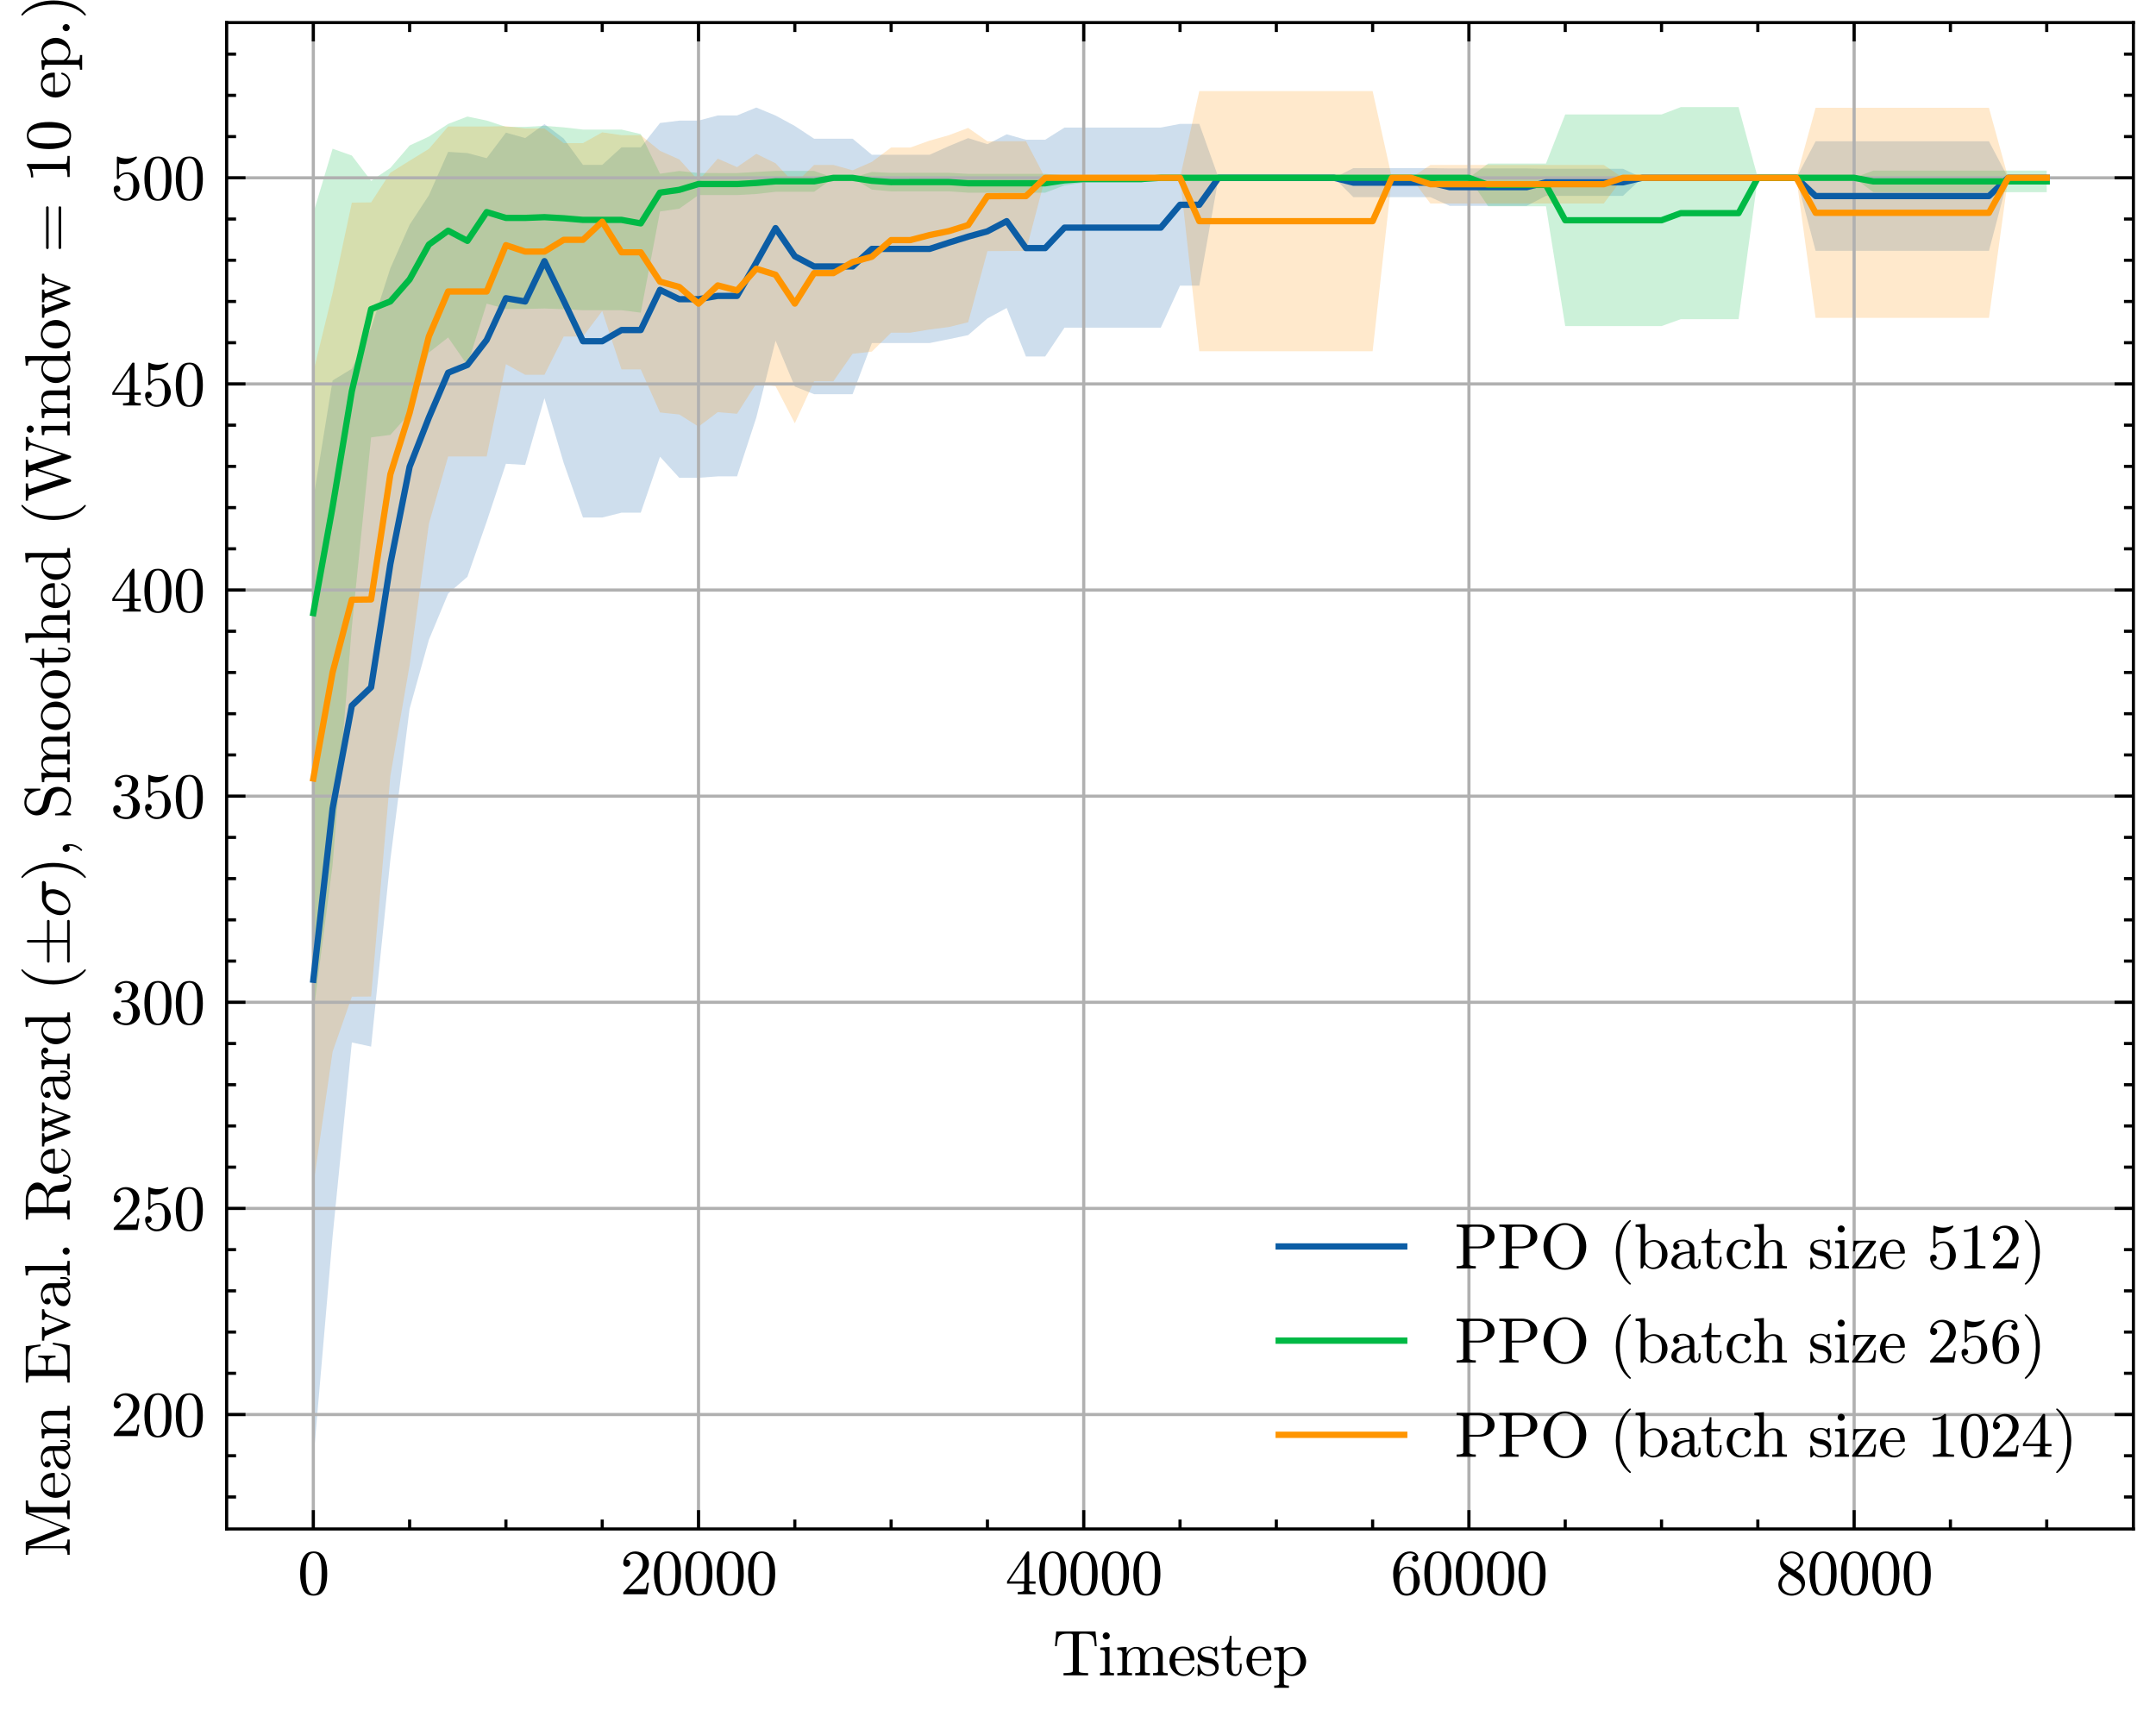 <?xml version="1.0" encoding="utf-8" standalone="no"?>
<!DOCTYPE svg PUBLIC "-//W3C//DTD SVG 1.1//EN"
  "http://www.w3.org/Graphics/SVG/1.1/DTD/svg11.dtd">
<svg xmlns:xlink="http://www.w3.org/1999/xlink" width="343.393pt" height="272.4pt" viewBox="0 0 343.393 272.4" xmlns="http://www.w3.org/2000/svg" version="1.1">
 <defs>
  <style type="text/css">*{stroke-linejoin: round; stroke-linecap: butt}</style>
 </defs>
 <g id="figure_1">
  <g id="patch_1">
   <path d="M 0 272.4 
L 343.393 272.4 
L 343.393 0 
L 0 0 
z
" style="fill: #ffffff"/>
  </g>
  <g id="axes_1">
   <g id="patch_2">
    <path d="M 36.1 243.544 
L 339.793 243.544 
L 339.793 3.6 
L 36.1 3.6 
z
" style="fill: #ffffff"/>
   </g>
   <g id="FillBetweenPolyCollection_1">
    <path d="M 49.904 79.483 
L 49.904 232.637 
L 52.972 196.962 
L 56.039 166.047 
L 59.107 166.709 
L 62.175 136.93 
L 65.242 112.894 
L 68.31 101.913 
L 71.378 94.546 
L 74.445 91.877 
L 77.513 83.095 
L 80.58 73.874 
L 83.648 74.062 
L 86.716 63.422 
L 89.783 73.743 
L 92.851 82.436 
L 95.918 82.436 
L 98.986 81.666 
L 102.054 81.666 
L 105.121 72.748 
L 108.189 76.103 
L 111.256 76.103 
L 114.324 75.88 
L 117.392 75.88 
L 120.459 66.508 
L 123.527 54.264 
L 126.594 61.576 
L 129.662 62.786 
L 132.73 62.786 
L 135.797 62.786 
L 138.865 54.641 
L 141.933 54.641 
L 145 54.641 
L 148.068 54.641 
L 151.135 54.027 
L 154.203 53.38 
L 157.271 50.724 
L 160.338 49.059 
L 163.406 56.784 
L 166.473 56.784 
L 169.541 52.199 
L 172.609 52.199 
L 175.676 52.199 
L 178.744 52.199 
L 181.811 52.199 
L 184.879 52.199 
L 187.947 45.5 
L 191.014 45.5 
L 194.082 28.322 
L 197.149 28.322 
L 200.217 28.322 
L 203.285 28.322 
L 206.352 28.322 
L 209.42 28.322 
L 212.488 28.322 
L 215.555 31.404 
L 218.623 31.404 
L 221.69 31.404 
L 224.758 31.404 
L 227.826 31.404 
L 230.893 32.79 
L 233.961 32.79 
L 237.028 32.79 
L 240.096 32.79 
L 243.164 32.79 
L 246.231 31.194 
L 249.299 31.194 
L 252.366 31.194 
L 255.434 31.194 
L 258.502 31.194 
L 261.569 28.322 
L 264.637 28.322 
L 267.704 28.322 
L 270.772 28.322 
L 273.84 28.322 
L 276.907 28.322 
L 279.975 28.322 
L 283.043 28.322 
L 286.11 28.322 
L 289.178 39.949 
L 292.245 39.949 
L 295.313 39.949 
L 298.381 39.949 
L 301.448 39.949 
L 304.516 39.949 
L 307.583 39.949 
L 310.651 39.949 
L 313.719 39.949 
L 316.786 39.949 
L 319.854 28.322 
L 322.921 28.322 
L 325.989 28.322 
L 325.989 28.322 
L 325.989 28.322 
L 322.921 28.322 
L 319.854 28.322 
L 316.786 22.509 
L 313.719 22.509 
L 310.651 22.509 
L 307.583 22.509 
L 304.516 22.509 
L 301.448 22.509 
L 298.381 22.509 
L 295.313 22.509 
L 292.245 22.509 
L 289.178 22.509 
L 286.11 28.322 
L 283.043 28.322 
L 279.975 28.322 
L 276.907 28.322 
L 273.84 28.322 
L 270.772 28.322 
L 267.704 28.322 
L 264.637 28.322 
L 261.569 28.322 
L 258.502 26.886 
L 255.434 26.886 
L 252.366 26.886 
L 249.299 26.886 
L 246.231 26.886 
L 243.164 26.832 
L 240.096 26.832 
L 237.028 26.832 
L 233.961 26.832 
L 230.893 26.832 
L 227.826 26.781 
L 224.758 26.781 
L 221.69 26.781 
L 218.623 26.781 
L 215.555 26.781 
L 212.488 28.322 
L 209.42 28.322 
L 206.352 28.322 
L 203.285 28.322 
L 200.217 28.322 
L 197.149 28.322 
L 194.082 28.322 
L 191.014 19.733 
L 187.947 19.733 
L 184.879 20.319 
L 181.811 20.319 
L 178.744 20.319 
L 175.676 20.319 
L 172.609 20.319 
L 169.541 20.319 
L 166.473 22.256 
L 163.406 22.256 
L 160.338 21.393 
L 157.271 22.967 
L 154.203 22 
L 151.135 23.271 
L 148.068 24.653 
L 145 24.653 
L 141.933 24.653 
L 138.865 24.653 
L 135.797 22.094 
L 132.73 22.094 
L 129.662 22.094 
L 126.594 20.064 
L 123.527 18.402 
L 120.459 17.129 
L 117.392 18.386 
L 114.324 18.386 
L 111.256 19.213 
L 108.189 19.213 
L 105.121 19.591 
L 102.054 23.473 
L 98.986 23.473 
L 95.918 26.266 
L 92.851 26.266 
L 89.783 22.072 
L 86.716 19.768 
L 83.648 21.99 
L 80.58 21.127 
L 77.513 25.196 
L 74.445 24.381 
L 71.378 24.19 
L 68.31 31.111 
L 65.242 35.794 
L 62.175 42.725 
L 59.107 52.239 
L 56.039 58.741 
L 52.972 60.605 
L 49.904 79.483 
z
" clip-path="url(#p767879b961)" style="fill: #0c5da5; fill-opacity: 0.2"/>
   </g>
   <g id="FillBetweenPolyCollection_2">
    <path d="M 49.904 33.954 
L 49.904 161.372 
L 52.972 137.782 
L 56.039 99.852 
L 59.107 69.666 
L 62.175 69.271 
L 65.242 65.831 
L 68.31 56.16 
L 71.378 53.752 
L 74.445 58.171 
L 77.513 48.363 
L 80.58 49.209 
L 83.648 49.209 
L 86.716 49.138 
L 89.783 49.247 
L 92.851 49.411 
L 95.918 49.411 
L 98.986 49.411 
L 102.054 49.803 
L 105.121 33.685 
L 108.189 33.24 
L 111.256 31.068 
L 114.324 31.072 
L 117.392 31.072 
L 120.459 30.901 
L 123.527 30.552 
L 126.594 30.552 
L 129.662 30.552 
L 132.73 28.357 
L 135.797 28.357 
L 138.865 30.202 
L 141.933 30.481 
L 145 30.476 
L 148.068 30.476 
L 151.135 30.476 
L 154.203 30.693 
L 157.271 30.693 
L 160.338 30.693 
L 163.406 30.693 
L 166.473 30.693 
L 169.541 29.531 
L 172.609 29.093 
L 175.676 29.093 
L 178.744 29.093 
L 181.811 29.093 
L 184.879 28.322 
L 187.947 28.322 
L 191.014 28.322 
L 194.082 28.322 
L 197.149 28.322 
L 200.217 28.322 
L 203.285 28.322 
L 206.352 28.322 
L 209.42 28.322 
L 212.488 28.322 
L 215.555 28.322 
L 218.623 28.322 
L 221.69 28.322 
L 224.758 28.322 
L 227.826 28.322 
L 230.893 28.322 
L 233.961 28.322 
L 237.028 32.857 
L 240.096 32.857 
L 243.164 32.857 
L 246.231 32.857 
L 249.299 51.939 
L 252.366 51.939 
L 255.434 51.939 
L 258.502 51.939 
L 261.569 51.939 
L 264.637 51.939 
L 267.704 50.841 
L 270.772 50.841 
L 273.84 50.841 
L 276.907 50.841 
L 279.975 28.322 
L 283.043 28.322 
L 286.11 28.322 
L 289.178 28.322 
L 292.245 28.322 
L 295.313 28.322 
L 298.381 30.616 
L 301.448 30.616 
L 304.516 30.616 
L 307.583 30.616 
L 310.651 30.616 
L 313.719 30.616 
L 316.786 30.616 
L 319.854 30.616 
L 322.921 30.616 
L 325.989 30.616 
L 325.989 27.175 
L 325.989 27.175 
L 322.921 27.175 
L 319.854 27.175 
L 316.786 27.175 
L 313.719 27.175 
L 310.651 27.175 
L 307.583 27.175 
L 304.516 27.175 
L 301.448 27.175 
L 298.381 27.175 
L 295.313 28.322 
L 292.245 28.322 
L 289.178 28.322 
L 286.11 28.322 
L 283.043 28.322 
L 279.975 28.322 
L 276.907 17.063 
L 273.84 17.063 
L 270.772 17.063 
L 267.704 17.063 
L 264.637 18.232 
L 261.569 18.232 
L 258.502 18.232 
L 255.434 18.232 
L 252.366 18.232 
L 249.299 18.232 
L 246.231 26.055 
L 243.164 26.055 
L 240.096 26.055 
L 237.028 26.055 
L 233.961 28.322 
L 230.893 28.322 
L 227.826 28.322 
L 224.758 28.322 
L 221.69 28.322 
L 218.623 28.322 
L 215.555 28.322 
L 212.488 28.322 
L 209.42 28.322 
L 206.352 28.322 
L 203.285 28.322 
L 200.217 28.322 
L 197.149 28.322 
L 194.082 28.322 
L 191.014 28.322 
L 187.947 28.322 
L 184.879 28.322 
L 181.811 27.937 
L 178.744 27.937 
L 175.676 27.937 
L 172.609 27.937 
L 169.541 27.919 
L 166.473 27.694 
L 163.406 27.694 
L 160.338 27.694 
L 157.271 27.694 
L 154.203 27.694 
L 151.135 27.526 
L 148.068 27.526 
L 145 27.526 
L 141.933 27.538 
L 138.865 27.397 
L 135.797 28.305 
L 132.73 28.305 
L 129.662 27.222 
L 126.594 27.222 
L 123.527 27.222 
L 120.459 27.39 
L 117.392 27.568 
L 114.324 27.568 
L 111.256 27.555 
L 108.189 27.239 
L 105.121 27.67 
L 102.054 21.357 
L 98.986 20.638 
L 95.918 20.638 
L 92.851 20.638 
L 89.783 20.285 
L 86.716 20.044 
L 83.648 20.209 
L 80.58 20.209 
L 77.513 19.199 
L 74.445 18.566 
L 71.378 19.737 
L 68.31 21.751 
L 65.242 23.173 
L 62.175 26.745 
L 59.107 28.811 
L 56.039 24.776 
L 52.972 23.689 
L 49.904 33.954 
z
" clip-path="url(#p767879b961)" style="fill: #00b945; fill-opacity: 0.2"/>
   </g>
   <g id="FillBetweenPolyCollection_3">
    <path d="M 49.904 59.25 
L 49.904 188.765 
L 52.972 167.528 
L 56.039 158.761 
L 59.107 158.73 
L 62.175 123.59 
L 65.242 105.936 
L 68.31 83.436 
L 71.378 72.705 
L 74.445 72.705 
L 77.513 72.705 
L 80.58 58.002 
L 83.648 59.699 
L 86.716 59.699 
L 89.783 53.606 
L 92.851 53.606 
L 95.918 49.545 
L 98.986 58.842 
L 102.054 58.842 
L 105.121 65.701 
L 108.189 66.02 
L 111.256 67.954 
L 114.324 65.647 
L 117.392 65.904 
L 120.459 61.099 
L 123.527 61.517 
L 126.594 67.423 
L 129.662 60.739 
L 132.73 60.739 
L 135.797 56.351 
L 138.865 56.008 
L 141.933 52.988 
L 145 52.988 
L 148.068 52.484 
L 151.135 52.088 
L 154.203 51.33 
L 157.271 39.996 
L 160.338 39.984 
L 163.406 39.984 
L 166.473 28.322 
L 169.541 28.322 
L 172.609 28.322 
L 175.676 28.322 
L 178.744 28.322 
L 181.811 28.322 
L 184.879 28.322 
L 187.947 28.322 
L 191.014 55.954 
L 194.082 55.954 
L 197.149 55.954 
L 200.217 55.954 
L 203.285 55.954 
L 206.352 55.954 
L 209.42 55.954 
L 212.488 55.954 
L 215.555 55.954 
L 218.623 55.954 
L 221.69 28.322 
L 224.758 28.322 
L 227.826 32.42 
L 230.893 32.42 
L 233.961 32.42 
L 237.028 32.42 
L 240.096 32.42 
L 243.164 32.42 
L 246.231 32.42 
L 249.299 32.42 
L 252.366 32.42 
L 255.434 32.42 
L 258.502 28.322 
L 261.569 28.322 
L 264.637 28.322 
L 267.704 28.322 
L 270.772 28.322 
L 273.84 28.322 
L 276.907 28.322 
L 279.975 28.322 
L 283.043 28.322 
L 286.11 28.322 
L 289.178 50.63 
L 292.245 50.63 
L 295.313 50.63 
L 298.381 50.63 
L 301.448 50.63 
L 304.516 50.63 
L 307.583 50.63 
L 310.651 50.63 
L 313.719 50.63 
L 316.786 50.63 
L 319.854 28.322 
L 322.921 28.322 
L 325.989 28.322 
L 325.989 28.322 
L 325.989 28.322 
L 322.921 28.322 
L 319.854 28.322 
L 316.786 17.168 
L 313.719 17.168 
L 310.651 17.168 
L 307.583 17.168 
L 304.516 17.168 
L 301.448 17.168 
L 298.381 17.168 
L 295.313 17.168 
L 292.245 17.168 
L 289.178 17.168 
L 286.11 28.322 
L 283.043 28.322 
L 279.975 28.322 
L 276.907 28.322 
L 273.84 28.322 
L 270.772 28.322 
L 267.704 28.322 
L 264.637 28.322 
L 261.569 28.322 
L 258.502 28.322 
L 255.434 26.273 
L 252.366 26.273 
L 249.299 26.273 
L 246.231 26.273 
L 243.164 26.273 
L 240.096 26.273 
L 237.028 26.273 
L 233.961 26.273 
L 230.893 26.273 
L 227.826 26.273 
L 224.758 28.322 
L 221.69 28.322 
L 218.623 14.507 
L 215.555 14.507 
L 212.488 14.507 
L 209.42 14.507 
L 206.352 14.507 
L 203.285 14.507 
L 200.217 14.507 
L 197.149 14.507 
L 194.082 14.507 
L 191.014 14.507 
L 187.947 28.322 
L 184.879 28.322 
L 181.811 28.322 
L 178.744 28.322 
L 175.676 28.322 
L 172.609 28.322 
L 169.541 28.322 
L 166.473 28.322 
L 163.406 22.491 
L 160.338 22.491 
L 157.271 22.514 
L 154.203 20.373 
L 151.135 21.532 
L 148.068 22.398 
L 145 23.495 
L 141.933 23.495 
L 138.865 25.79 
L 135.797 27.128 
L 132.73 26.269 
L 129.662 26.269 
L 126.594 29.294 
L 123.527 26.007 
L 120.459 24.507 
L 117.392 26.619 
L 114.324 25.274 
L 111.256 28.771 
L 108.189 25.391 
L 105.121 24.03 
L 102.054 21.529 
L 98.986 21.529 
L 95.918 21.082 
L 92.851 22.799 
L 89.783 22.799 
L 86.716 20.453 
L 83.648 20.453 
L 80.58 20.101 
L 77.513 20.15 
L 74.445 20.15 
L 71.378 20.15 
L 68.31 23.717 
L 65.242 25.6 
L 62.175 27.514 
L 59.107 32.236 
L 56.039 32.275 
L 52.972 46.683 
L 49.904 59.25 
z
" clip-path="url(#p767879b961)" style="fill: #ff9500; fill-opacity: 0.2"/>
   </g>
   <g id="matplotlib.axis_1">
    <g id="xtick_1">
     <g id="line2d_1">
      <path d="M 49.904 243.544 
L 49.904 3.6 
" clip-path="url(#p767879b961)" style="fill: none; stroke: #b0b0b0; stroke-width: 0.5; stroke-linecap: square"/>
     </g>
     <g id="line2d_2">
      <defs>
       <path id="mc8b5c14aec" d="M 0 0 
L 0 -3 
" style="stroke: #000000; stroke-width: 0.5"/>
      </defs>
      <g>
       <use xlink:href="#mc8b5c14aec" x="49.904" y="243.544" style="stroke: #000000; stroke-width: 0.5"/>
      </g>
     </g>
     <g id="line2d_3">
      <defs>
       <path id="mcec2a803fb" d="M 0 0 
L 0 3 
" style="stroke: #000000; stroke-width: 0.5"/>
      </defs>
      <g>
       <use xlink:href="#mcec2a803fb" x="49.904" y="3.6" style="stroke: #000000; stroke-width: 0.5"/>
      </g>
     </g>
     <g id="text_1">
      <!-- $\mathdefault{0}$ -->
      <g transform="translate(47.404 253.983) scale(0.1 -0.1)">
       <defs>
        <path id="Cmr10-30" d="M 1600 -141 
Q 816 -141 533 504 
Q 250 1150 250 2041 
Q 250 2597 351 3087 
Q 453 3578 754 3920 
Q 1056 4263 1600 4263 
Q 2022 4263 2290 4056 
Q 2559 3850 2700 3523 
Q 2841 3197 2892 2823 
Q 2944 2450 2944 2041 
Q 2944 1491 2842 1011 
Q 2741 531 2444 195 
Q 2147 -141 1600 -141 
z
M 1600 25 
Q 1956 25 2131 390 
Q 2306 756 2347 1200 
Q 2388 1644 2388 2144 
Q 2388 2625 2347 3031 
Q 2306 3438 2132 3767 
Q 1959 4097 1600 4097 
Q 1238 4097 1063 3765 
Q 888 3434 847 3029 
Q 806 2625 806 2144 
Q 806 1788 823 1472 
Q 841 1156 916 820 
Q 991 484 1158 254 
Q 1325 25 1600 25 
z
" transform="scale(0.016)"/>
       </defs>
       <use xlink:href="#Cmr10-30" transform="translate(0 0.391)"/>
      </g>
     </g>
    </g>
    <g id="xtick_2">
     <g id="line2d_4">
      <path d="M 111.256 243.544 
L 111.256 3.6 
" clip-path="url(#p767879b961)" style="fill: none; stroke: #b0b0b0; stroke-width: 0.5; stroke-linecap: square"/>
     </g>
     <g id="line2d_5">
      <g>
       <use xlink:href="#mc8b5c14aec" x="111.256" y="243.544" style="stroke: #000000; stroke-width: 0.5"/>
      </g>
     </g>
     <g id="line2d_6">
      <g>
       <use xlink:href="#mcec2a803fb" x="111.256" y="3.6" style="stroke: #000000; stroke-width: 0.5"/>
      </g>
     </g>
     <g id="text_2">
      <!-- $\mathdefault{20000}$ -->
      <g transform="translate(98.756 253.983) scale(0.1 -0.1)">
       <defs>
        <path id="Cmr10-32" d="M 319 0 
L 319 172 
Q 319 188 331 206 
L 1325 1306 
Q 1550 1550 1690 1715 
Q 1831 1881 1968 2097 
Q 2106 2313 2186 2536 
Q 2266 2759 2266 3009 
Q 2266 3272 2169 3511 
Q 2072 3750 1880 3894 
Q 1688 4038 1416 4038 
Q 1138 4038 916 3870 
Q 694 3703 603 3438 
Q 628 3444 672 3444 
Q 816 3444 917 3347 
Q 1019 3250 1019 3097 
Q 1019 2950 917 2848 
Q 816 2747 672 2747 
Q 522 2747 420 2851 
Q 319 2956 319 3097 
Q 319 3338 409 3548 
Q 500 3759 670 3923 
Q 841 4088 1055 4175 
Q 1269 4263 1509 4263 
Q 1875 4263 2190 4108 
Q 2506 3953 2690 3670 
Q 2875 3388 2875 3009 
Q 2875 2731 2753 2481 
Q 2631 2231 2440 2026 
Q 2250 1822 1953 1562 
Q 1656 1303 1563 1216 
L 838 519 
L 1453 519 
Q 1906 519 2211 526 
Q 2516 534 2534 550 
Q 2609 631 2688 1141 
L 2875 1141 
L 2694 0 
L 319 0 
z
" transform="scale(0.016)"/>
       </defs>
       <use xlink:href="#Cmr10-32" transform="translate(0 0.391)"/>
       <use xlink:href="#Cmr10-30" transform="translate(50 0.391)"/>
       <use xlink:href="#Cmr10-30" transform="translate(100 0.391)"/>
       <use xlink:href="#Cmr10-30" transform="translate(150 0.391)"/>
       <use xlink:href="#Cmr10-30" transform="translate(200 0.391)"/>
      </g>
     </g>
    </g>
    <g id="xtick_3">
     <g id="line2d_7">
      <path d="M 172.609 243.544 
L 172.609 3.6 
" clip-path="url(#p767879b961)" style="fill: none; stroke: #b0b0b0; stroke-width: 0.5; stroke-linecap: square"/>
     </g>
     <g id="line2d_8">
      <g>
       <use xlink:href="#mc8b5c14aec" x="172.609" y="243.544" style="stroke: #000000; stroke-width: 0.5"/>
      </g>
     </g>
     <g id="line2d_9">
      <g>
       <use xlink:href="#mcec2a803fb" x="172.609" y="3.6" style="stroke: #000000; stroke-width: 0.5"/>
      </g>
     </g>
     <g id="text_3">
      <!-- $\mathdefault{40000}$ -->
      <g transform="translate(160.109 253.983) scale(0.1 -0.1)">
       <defs>
        <path id="Cmr10-34" d="M 178 1056 
L 178 1281 
L 2156 4231 
Q 2178 4263 2222 4263 
L 2316 4263 
Q 2388 4263 2388 4191 
L 2388 1281 
L 3016 1281 
L 3016 1056 
L 2388 1056 
L 2388 428 
Q 2388 297 2575 261 
Q 2763 225 3009 225 
L 3009 0 
L 1247 0 
L 1247 225 
Q 1494 225 1681 261 
Q 1869 297 1869 428 
L 1869 1056 
L 178 1056 
z
M 391 1281 
L 1906 1281 
L 1906 3547 
L 391 1281 
z
" transform="scale(0.016)"/>
       </defs>
       <use xlink:href="#Cmr10-34" transform="translate(0 0.391)"/>
       <use xlink:href="#Cmr10-30" transform="translate(50 0.391)"/>
       <use xlink:href="#Cmr10-30" transform="translate(100 0.391)"/>
       <use xlink:href="#Cmr10-30" transform="translate(150 0.391)"/>
       <use xlink:href="#Cmr10-30" transform="translate(200 0.391)"/>
      </g>
     </g>
    </g>
    <g id="xtick_4">
     <g id="line2d_10">
      <path d="M 233.961 243.544 
L 233.961 3.6 
" clip-path="url(#p767879b961)" style="fill: none; stroke: #b0b0b0; stroke-width: 0.5; stroke-linecap: square"/>
     </g>
     <g id="line2d_11">
      <g>
       <use xlink:href="#mc8b5c14aec" x="233.961" y="243.544" style="stroke: #000000; stroke-width: 0.5"/>
      </g>
     </g>
     <g id="line2d_12">
      <g>
       <use xlink:href="#mcec2a803fb" x="233.961" y="3.6" style="stroke: #000000; stroke-width: 0.5"/>
      </g>
     </g>
     <g id="text_4">
      <!-- $\mathdefault{60000}$ -->
      <g transform="translate(221.461 253.983) scale(0.1 -0.1)">
       <defs>
        <path id="Cmr10-36" d="M 1600 -141 
Q 1203 -141 937 70 
Q 672 281 526 617 
Q 381 953 325 1322 
Q 269 1691 269 2069 
Q 269 2575 466 3084 
Q 663 3594 1045 3928 
Q 1428 4263 1953 4263 
Q 2172 4263 2361 4180 
Q 2550 4097 2658 3936 
Q 2766 3775 2766 3547 
Q 2766 3416 2677 3327 
Q 2588 3238 2456 3238 
Q 2331 3238 2240 3328 
Q 2150 3419 2150 3547 
Q 2150 3672 2240 3762 
Q 2331 3853 2456 3853 
L 2491 3853 
Q 2409 3969 2261 4023 
Q 2113 4078 1953 4078 
Q 1759 4078 1595 3993 
Q 1431 3909 1300 3765 
Q 1169 3622 1081 3448 
Q 994 3275 945 3053 
Q 897 2831 884 2637 
Q 872 2444 872 2150 
Q 984 2413 1190 2580 
Q 1397 2747 1656 2747 
Q 1941 2747 2175 2631 
Q 2409 2516 2578 2311 
Q 2747 2106 2836 1843 
Q 2925 1581 2925 1313 
Q 2925 938 2758 598 
Q 2591 259 2287 59 
Q 1984 -141 1600 -141 
z
M 1600 63 
Q 1847 63 1997 175 
Q 2147 288 2217 473 
Q 2288 659 2305 848 
Q 2322 1038 2322 1313 
Q 2322 1675 2287 1931 
Q 2253 2188 2100 2383 
Q 1947 2578 1631 2578 
Q 1372 2578 1205 2403 
Q 1038 2228 961 1961 
Q 884 1694 884 1447 
Q 884 1363 891 1319 
Q 891 1309 889 1303 
Q 888 1297 884 1288 
Q 884 1013 940 731 
Q 997 450 1156 256 
Q 1316 63 1600 63 
z
" transform="scale(0.016)"/>
       </defs>
       <use xlink:href="#Cmr10-36" transform="translate(0 0.391)"/>
       <use xlink:href="#Cmr10-30" transform="translate(50 0.391)"/>
       <use xlink:href="#Cmr10-30" transform="translate(100 0.391)"/>
       <use xlink:href="#Cmr10-30" transform="translate(150 0.391)"/>
       <use xlink:href="#Cmr10-30" transform="translate(200 0.391)"/>
      </g>
     </g>
    </g>
    <g id="xtick_5">
     <g id="line2d_13">
      <path d="M 295.313 243.544 
L 295.313 3.6 
" clip-path="url(#p767879b961)" style="fill: none; stroke: #b0b0b0; stroke-width: 0.5; stroke-linecap: square"/>
     </g>
     <g id="line2d_14">
      <g>
       <use xlink:href="#mc8b5c14aec" x="295.313" y="243.544" style="stroke: #000000; stroke-width: 0.5"/>
      </g>
     </g>
     <g id="line2d_15">
      <g>
       <use xlink:href="#mcec2a803fb" x="295.313" y="3.6" style="stroke: #000000; stroke-width: 0.5"/>
      </g>
     </g>
     <g id="text_5">
      <!-- $\mathdefault{80000}$ -->
      <g transform="translate(282.813 253.983) scale(0.1 -0.1)">
       <defs>
        <path id="Cmr10-38" d="M 269 972 
Q 269 1356 522 1651 
Q 775 1947 1172 2144 
L 934 2297 
Q 716 2441 578 2680 
Q 441 2919 441 3181 
Q 441 3488 602 3734 
Q 763 3981 1030 4122 
Q 1297 4263 1600 4263 
Q 1884 4263 2148 4147 
Q 2413 4031 2583 3815 
Q 2753 3600 2753 3303 
Q 2753 3088 2651 2903 
Q 2550 2719 2373 2572 
Q 2197 2425 1997 2322 
L 2363 2088 
Q 2616 1922 2770 1653 
Q 2925 1384 2925 1088 
Q 2925 741 2739 456 
Q 2553 172 2247 15 
Q 1941 -141 1600 -141 
Q 1269 -141 961 -6 
Q 653 128 461 383 
Q 269 638 269 972 
z
M 616 972 
Q 616 719 755 509 
Q 894 300 1122 181 
Q 1350 63 1600 63 
Q 1972 63 2275 280 
Q 2578 497 2578 856 
Q 2578 978 2529 1098 
Q 2481 1219 2395 1317 
Q 2309 1416 2203 1478 
L 1344 2034 
Q 1144 1928 976 1765 
Q 809 1603 712 1400 
Q 616 1197 616 972 
z
M 1056 2925 
L 1831 2425 
Q 2100 2581 2272 2803 
Q 2444 3025 2444 3303 
Q 2444 3519 2323 3698 
Q 2203 3878 2009 3978 
Q 1816 4078 1594 4078 
Q 1400 4078 1203 4003 
Q 1006 3928 878 3779 
Q 750 3631 750 3431 
Q 750 3131 1056 2925 
z
" transform="scale(0.016)"/>
       </defs>
       <use xlink:href="#Cmr10-38" transform="translate(0 0.391)"/>
       <use xlink:href="#Cmr10-30" transform="translate(50 0.391)"/>
       <use xlink:href="#Cmr10-30" transform="translate(100 0.391)"/>
       <use xlink:href="#Cmr10-30" transform="translate(150 0.391)"/>
       <use xlink:href="#Cmr10-30" transform="translate(200 0.391)"/>
      </g>
     </g>
    </g>
    <g id="xtick_6">
     <g id="line2d_16">
      <defs>
       <path id="m6d3bb05cb9" d="M 0 0 
L 0 -1.5 
" style="stroke: #000000; stroke-width: 0.5"/>
      </defs>
      <g>
       <use xlink:href="#m6d3bb05cb9" x="65.242" y="243.544" style="stroke: #000000; stroke-width: 0.5"/>
      </g>
     </g>
     <g id="line2d_17">
      <defs>
       <path id="m84226bdebf" d="M 0 0 
L 0 1.5 
" style="stroke: #000000; stroke-width: 0.5"/>
      </defs>
      <g>
       <use xlink:href="#m84226bdebf" x="65.242" y="3.6" style="stroke: #000000; stroke-width: 0.5"/>
      </g>
     </g>
    </g>
    <g id="xtick_7">
     <g id="line2d_18">
      <g>
       <use xlink:href="#m6d3bb05cb9" x="80.58" y="243.544" style="stroke: #000000; stroke-width: 0.5"/>
      </g>
     </g>
     <g id="line2d_19">
      <g>
       <use xlink:href="#m84226bdebf" x="80.58" y="3.6" style="stroke: #000000; stroke-width: 0.5"/>
      </g>
     </g>
    </g>
    <g id="xtick_8">
     <g id="line2d_20">
      <g>
       <use xlink:href="#m6d3bb05cb9" x="95.918" y="243.544" style="stroke: #000000; stroke-width: 0.5"/>
      </g>
     </g>
     <g id="line2d_21">
      <g>
       <use xlink:href="#m84226bdebf" x="95.918" y="3.6" style="stroke: #000000; stroke-width: 0.5"/>
      </g>
     </g>
    </g>
    <g id="xtick_9">
     <g id="line2d_22">
      <g>
       <use xlink:href="#m6d3bb05cb9" x="126.594" y="243.544" style="stroke: #000000; stroke-width: 0.5"/>
      </g>
     </g>
     <g id="line2d_23">
      <g>
       <use xlink:href="#m84226bdebf" x="126.594" y="3.6" style="stroke: #000000; stroke-width: 0.5"/>
      </g>
     </g>
    </g>
    <g id="xtick_10">
     <g id="line2d_24">
      <g>
       <use xlink:href="#m6d3bb05cb9" x="141.933" y="243.544" style="stroke: #000000; stroke-width: 0.5"/>
      </g>
     </g>
     <g id="line2d_25">
      <g>
       <use xlink:href="#m84226bdebf" x="141.933" y="3.6" style="stroke: #000000; stroke-width: 0.5"/>
      </g>
     </g>
    </g>
    <g id="xtick_11">
     <g id="line2d_26">
      <g>
       <use xlink:href="#m6d3bb05cb9" x="157.271" y="243.544" style="stroke: #000000; stroke-width: 0.5"/>
      </g>
     </g>
     <g id="line2d_27">
      <g>
       <use xlink:href="#m84226bdebf" x="157.271" y="3.6" style="stroke: #000000; stroke-width: 0.5"/>
      </g>
     </g>
    </g>
    <g id="xtick_12">
     <g id="line2d_28">
      <g>
       <use xlink:href="#m6d3bb05cb9" x="187.947" y="243.544" style="stroke: #000000; stroke-width: 0.5"/>
      </g>
     </g>
     <g id="line2d_29">
      <g>
       <use xlink:href="#m84226bdebf" x="187.947" y="3.6" style="stroke: #000000; stroke-width: 0.5"/>
      </g>
     </g>
    </g>
    <g id="xtick_13">
     <g id="line2d_30">
      <g>
       <use xlink:href="#m6d3bb05cb9" x="203.285" y="243.544" style="stroke: #000000; stroke-width: 0.5"/>
      </g>
     </g>
     <g id="line2d_31">
      <g>
       <use xlink:href="#m84226bdebf" x="203.285" y="3.6" style="stroke: #000000; stroke-width: 0.5"/>
      </g>
     </g>
    </g>
    <g id="xtick_14">
     <g id="line2d_32">
      <g>
       <use xlink:href="#m6d3bb05cb9" x="218.623" y="243.544" style="stroke: #000000; stroke-width: 0.5"/>
      </g>
     </g>
     <g id="line2d_33">
      <g>
       <use xlink:href="#m84226bdebf" x="218.623" y="3.6" style="stroke: #000000; stroke-width: 0.5"/>
      </g>
     </g>
    </g>
    <g id="xtick_15">
     <g id="line2d_34">
      <g>
       <use xlink:href="#m6d3bb05cb9" x="249.299" y="243.544" style="stroke: #000000; stroke-width: 0.5"/>
      </g>
     </g>
     <g id="line2d_35">
      <g>
       <use xlink:href="#m84226bdebf" x="249.299" y="3.6" style="stroke: #000000; stroke-width: 0.5"/>
      </g>
     </g>
    </g>
    <g id="xtick_16">
     <g id="line2d_36">
      <g>
       <use xlink:href="#m6d3bb05cb9" x="264.637" y="243.544" style="stroke: #000000; stroke-width: 0.5"/>
      </g>
     </g>
     <g id="line2d_37">
      <g>
       <use xlink:href="#m84226bdebf" x="264.637" y="3.6" style="stroke: #000000; stroke-width: 0.5"/>
      </g>
     </g>
    </g>
    <g id="xtick_17">
     <g id="line2d_38">
      <g>
       <use xlink:href="#m6d3bb05cb9" x="279.975" y="243.544" style="stroke: #000000; stroke-width: 0.5"/>
      </g>
     </g>
     <g id="line2d_39">
      <g>
       <use xlink:href="#m84226bdebf" x="279.975" y="3.6" style="stroke: #000000; stroke-width: 0.5"/>
      </g>
     </g>
    </g>
    <g id="xtick_18">
     <g id="line2d_40">
      <g>
       <use xlink:href="#m6d3bb05cb9" x="310.651" y="243.544" style="stroke: #000000; stroke-width: 0.5"/>
      </g>
     </g>
     <g id="line2d_41">
      <g>
       <use xlink:href="#m84226bdebf" x="310.651" y="3.6" style="stroke: #000000; stroke-width: 0.5"/>
      </g>
     </g>
    </g>
    <g id="xtick_19">
     <g id="line2d_42">
      <g>
       <use xlink:href="#m6d3bb05cb9" x="325.989" y="243.544" style="stroke: #000000; stroke-width: 0.5"/>
      </g>
     </g>
     <g id="line2d_43">
      <g>
       <use xlink:href="#m84226bdebf" x="325.989" y="3.6" style="stroke: #000000; stroke-width: 0.5"/>
      </g>
     </g>
    </g>
    <g id="text_6">
     <!-- Timestep -->
     <g transform="translate(167.661 266.861) scale(0.1 -0.1)">
      <defs>
       <path id="Cmr10-54" d="M 1081 0 
L 1081 225 
Q 1403 225 1706 261 
Q 2009 297 2009 428 
L 2009 3944 
Q 2009 4081 1932 4114 
Q 1856 4147 1684 4147 
L 1416 4147 
Q 888 4147 666 3916 
Q 550 3800 500 3545 
Q 450 3291 416 2906 
L 231 2906 
L 353 4372 
L 4263 4372 
L 4384 2906 
L 4197 2906 
Q 4159 3319 4114 3561 
Q 4069 3803 3950 3916 
Q 3725 4147 3200 4147 
L 2931 4147 
Q 2816 4147 2752 4137 
Q 2688 4128 2647 4083 
Q 2606 4038 2606 3944 
L 2606 428 
Q 2606 297 2909 261 
Q 3213 225 3531 225 
L 3531 0 
L 1081 0 
z
" transform="scale(0.016)"/>
       <path id="Cmr10-69" d="M 197 0 
L 197 225 
Q 416 225 556 259 
Q 697 294 697 428 
L 697 2175 
Q 697 2422 601 2478 
Q 506 2534 225 2534 
L 225 2759 
L 1147 2828 
L 1147 428 
Q 1147 294 1269 259 
Q 1391 225 1594 225 
L 1594 0 
L 197 0 
z
M 469 3928 
Q 469 4069 575 4175 
Q 681 4281 819 4281 
Q 909 4281 993 4234 
Q 1078 4188 1125 4103 
Q 1172 4019 1172 3928 
Q 1172 3791 1065 3684 
Q 959 3578 819 3578 
Q 681 3578 575 3684 
Q 469 3791 469 3928 
z
" transform="scale(0.016)"/>
       <path id="Cmr10-6d" d="M 191 0 
L 191 225 
Q 409 225 550 259 
Q 691 294 691 428 
L 691 2175 
Q 691 2347 639 2423 
Q 588 2500 491 2517 
Q 394 2534 191 2534 
L 191 2759 
L 1119 2828 
L 1119 2203 
Q 1247 2478 1498 2653 
Q 1750 2828 2047 2828 
Q 2784 2828 2913 2228 
Q 3041 2497 3287 2662 
Q 3534 2828 3828 2828 
Q 4119 2828 4317 2734 
Q 4516 2641 4616 2448 
Q 4716 2256 4716 1966 
L 4716 428 
Q 4716 294 4858 259 
Q 5000 225 5216 225 
L 5216 0 
L 3750 0 
L 3750 225 
Q 3969 225 4109 259 
Q 4250 294 4250 428 
L 4250 1947 
Q 4250 2269 4159 2466 
Q 4069 2663 3788 2663 
Q 3419 2663 3178 2366 
Q 2938 2069 2938 1691 
L 2938 428 
Q 2938 294 3078 259 
Q 3219 225 3438 225 
L 3438 0 
L 1972 0 
L 1972 225 
Q 2191 225 2331 259 
Q 2472 294 2472 428 
L 2472 1947 
Q 2472 2259 2381 2461 
Q 2291 2663 2009 2663 
Q 1638 2663 1398 2366 
Q 1159 2069 1159 1691 
L 1159 428 
Q 1159 294 1300 259 
Q 1441 225 1656 225 
L 1656 0 
L 191 0 
z
" transform="scale(0.016)"/>
       <path id="Cmr10-65" d="M 1594 -72 
Q 1203 -72 876 133 
Q 550 338 364 680 
Q 178 1022 178 1403 
Q 178 1778 348 2115 
Q 519 2453 823 2661 
Q 1128 2869 1503 2869 
Q 1797 2869 2014 2770 
Q 2231 2672 2372 2497 
Q 2513 2322 2584 2084 
Q 2656 1847 2656 1563 
Q 2656 1478 2591 1478 
L 738 1478 
L 738 1409 
Q 738 878 952 497 
Q 1166 116 1650 116 
Q 1847 116 2014 203 
Q 2181 291 2304 447 
Q 2428 603 2472 781 
Q 2478 803 2495 820 
Q 2513 838 2534 838 
L 2591 838 
Q 2656 838 2656 756 
Q 2566 394 2266 161 
Q 1966 -72 1594 -72 
z
M 744 1638 
L 2203 1638 
Q 2203 1878 2136 2125 
Q 2069 2372 1912 2536 
Q 1756 2700 1503 2700 
Q 1141 2700 942 2361 
Q 744 2022 744 1638 
z
" transform="scale(0.016)"/>
       <path id="Cmr10-73" d="M 213 -19 
L 213 1025 
Q 213 1075 269 1075 
L 347 1075 
Q 384 1075 397 1025 
Q 575 97 1259 97 
Q 1563 97 1767 234 
Q 1972 372 1972 659 
Q 1972 866 1812 1011 
Q 1653 1156 1434 1209 
L 1006 1294 
Q 791 1341 614 1437 
Q 438 1534 325 1695 
Q 213 1856 213 2069 
Q 213 2350 361 2529 
Q 509 2709 746 2789 
Q 984 2869 1259 2869 
Q 1588 2869 1831 2694 
L 2016 2853 
Q 2016 2869 2047 2869 
L 2094 2869 
Q 2113 2869 2128 2851 
Q 2144 2834 2144 2816 
L 2144 1978 
Q 2144 1919 2094 1919 
L 2016 1919 
Q 1959 1919 1959 1978 
Q 1959 2313 1773 2516 
Q 1588 2719 1253 2719 
Q 966 2719 755 2612 
Q 544 2506 544 2247 
Q 544 2069 695 1955 
Q 847 1841 1050 1791 
L 1484 1709 
Q 1703 1659 1892 1540 
Q 2081 1422 2192 1240 
Q 2303 1059 2303 831 
Q 2303 600 2223 429 
Q 2144 259 2001 146 
Q 1859 34 1665 -19 
Q 1472 -72 1259 -72 
Q 859 -72 575 197 
L 341 -56 
Q 341 -72 306 -72 
L 269 -72 
Q 213 -72 213 -19 
z
" transform="scale(0.016)"/>
       <path id="Cmr10-74" d="M 653 769 
L 653 2534 
L 122 2534 
L 122 2700 
Q 541 2700 737 3090 
Q 934 3481 934 3938 
L 1119 3938 
L 1119 2759 
L 2022 2759 
L 2022 2534 
L 1119 2534 
L 1119 781 
Q 1119 516 1208 316 
Q 1297 116 1528 116 
Q 1747 116 1844 327 
Q 1941 538 1941 781 
L 1941 1159 
L 2125 1159 
L 2125 769 
Q 2125 569 2051 373 
Q 1978 178 1834 53 
Q 1691 -72 1484 -72 
Q 1100 -72 876 158 
Q 653 388 653 769 
z
" transform="scale(0.016)"/>
       <path id="Cmr10-70" d="M 166 -1241 
L 166 -1019 
Q 384 -1019 525 -981 
Q 666 -944 666 -813 
L 666 2272 
Q 666 2447 541 2490 
Q 416 2534 166 2534 
L 166 2759 
L 1113 2828 
L 1113 2431 
Q 1288 2625 1520 2726 
Q 1753 2828 2016 2828 
Q 2394 2828 2697 2623 
Q 3000 2419 3170 2086 
Q 3341 1753 3341 1381 
Q 3341 994 3152 659 
Q 2963 325 2636 126 
Q 2309 -72 1919 -72 
Q 1453 -72 1131 306 
L 1131 -813 
Q 1131 -944 1273 -981 
Q 1416 -1019 1631 -1019 
L 1631 -1241 
L 166 -1241 
z
M 1131 622 
Q 1244 394 1444 245 
Q 1644 97 1881 97 
Q 2103 97 2273 215 
Q 2444 334 2559 534 
Q 2675 734 2729 954 
Q 2784 1175 2784 1381 
Q 2784 1638 2692 1936 
Q 2600 2234 2411 2439 
Q 2222 2644 1953 2644 
Q 1694 2644 1476 2511 
Q 1259 2378 1131 2150 
L 1131 622 
z
" transform="scale(0.016)"/>
      </defs>
      <use xlink:href="#Cmr10-54"/>
      <use xlink:href="#Cmr10-69" transform="translate(72.217 0)"/>
      <use xlink:href="#Cmr10-6d" transform="translate(99.902 0)"/>
      <use xlink:href="#Cmr10-65" transform="translate(183.203 0)"/>
      <use xlink:href="#Cmr10-73" transform="translate(227.588 0)"/>
      <use xlink:href="#Cmr10-74" transform="translate(266.992 0)"/>
      <use xlink:href="#Cmr10-65" transform="translate(305.811 0)"/>
      <use xlink:href="#Cmr10-70" transform="translate(350.195 0)"/>
     </g>
    </g>
   </g>
   <g id="matplotlib.axis_2">
    <g id="ytick_1">
     <g id="line2d_44">
      <path d="M 36.1 225.314 
L 339.793 225.314 
" clip-path="url(#p767879b961)" style="fill: none; stroke: #b0b0b0; stroke-width: 0.5; stroke-linecap: square"/>
     </g>
     <g id="line2d_45">
      <defs>
       <path id="m6ee96e4100" d="M 0 0 
L 3 0 
" style="stroke: #000000; stroke-width: 0.5"/>
      </defs>
      <g>
       <use xlink:href="#m6ee96e4100" x="36.1" y="225.314" style="stroke: #000000; stroke-width: 0.5"/>
      </g>
     </g>
     <g id="line2d_46">
      <defs>
       <path id="mff186474e8" d="M 0 0 
L -3 0 
" style="stroke: #000000; stroke-width: 0.5"/>
      </defs>
      <g>
       <use xlink:href="#mff186474e8" x="339.793" y="225.314" style="stroke: #000000; stroke-width: 0.5"/>
      </g>
     </g>
     <g id="text_7">
      <!-- $\mathdefault{200}$ -->
      <g transform="translate(17.6 228.783) scale(0.1 -0.1)">
       <use xlink:href="#Cmr10-32" transform="translate(0 0.391)"/>
       <use xlink:href="#Cmr10-30" transform="translate(50 0.391)"/>
       <use xlink:href="#Cmr10-30" transform="translate(100 0.391)"/>
      </g>
     </g>
    </g>
    <g id="ytick_2">
     <g id="line2d_47">
      <path d="M 36.1 192.482 
L 339.793 192.482 
" clip-path="url(#p767879b961)" style="fill: none; stroke: #b0b0b0; stroke-width: 0.5; stroke-linecap: square"/>
     </g>
     <g id="line2d_48">
      <g>
       <use xlink:href="#m6ee96e4100" x="36.1" y="192.482" style="stroke: #000000; stroke-width: 0.5"/>
      </g>
     </g>
     <g id="line2d_49">
      <g>
       <use xlink:href="#mff186474e8" x="339.793" y="192.482" style="stroke: #000000; stroke-width: 0.5"/>
      </g>
     </g>
     <g id="text_8">
      <!-- $\mathdefault{250}$ -->
      <g transform="translate(17.6 195.951) scale(0.1 -0.1)">
       <defs>
        <path id="Cmr10-35" d="M 556 728 
Q 622 541 758 387 
Q 894 234 1080 148 
Q 1266 63 1466 63 
Q 1928 63 2103 422 
Q 2278 781 2278 1294 
Q 2278 1516 2270 1667 
Q 2263 1819 2228 1959 
Q 2169 2184 2020 2353 
Q 1872 2522 1656 2522 
Q 1441 2522 1286 2456 
Q 1131 2391 1034 2303 
Q 938 2216 863 2119 
Q 788 2022 769 2016 
L 697 2016 
Q 681 2016 657 2036 
Q 634 2056 634 2075 
L 634 4213 
Q 634 4228 654 4245 
Q 675 4263 697 4263 
L 716 4263 
Q 1147 4056 1631 4056 
Q 2106 4056 2547 4263 
L 2566 4263 
Q 2588 4263 2606 4247 
Q 2625 4231 2625 4213 
L 2625 4153 
Q 2625 4122 2613 4122 
Q 2394 3831 2064 3668 
Q 1734 3506 1381 3506 
Q 1125 3506 856 3578 
L 856 2369 
Q 1069 2541 1236 2614 
Q 1403 2688 1663 2688 
Q 2016 2688 2295 2484 
Q 2575 2281 2725 1954 
Q 2875 1628 2875 1288 
Q 2875 903 2686 575 
Q 2497 247 2172 53 
Q 1847 -141 1466 -141 
Q 1150 -141 886 21 
Q 622 184 470 459 
Q 319 734 319 1044 
Q 319 1188 412 1278 
Q 506 1369 647 1369 
Q 788 1369 883 1276 
Q 978 1184 978 1044 
Q 978 906 883 811 
Q 788 716 647 716 
Q 625 716 597 720 
Q 569 725 556 728 
z
" transform="scale(0.016)"/>
       </defs>
       <use xlink:href="#Cmr10-32" transform="translate(0 0.391)"/>
       <use xlink:href="#Cmr10-35" transform="translate(50 0.391)"/>
       <use xlink:href="#Cmr10-30" transform="translate(100 0.391)"/>
      </g>
     </g>
    </g>
    <g id="ytick_3">
     <g id="line2d_50">
      <path d="M 36.1 159.65 
L 339.793 159.65 
" clip-path="url(#p767879b961)" style="fill: none; stroke: #b0b0b0; stroke-width: 0.5; stroke-linecap: square"/>
     </g>
     <g id="line2d_51">
      <g>
       <use xlink:href="#m6ee96e4100" x="36.1" y="159.65" style="stroke: #000000; stroke-width: 0.5"/>
      </g>
     </g>
     <g id="line2d_52">
      <g>
       <use xlink:href="#mff186474e8" x="339.793" y="159.65" style="stroke: #000000; stroke-width: 0.5"/>
      </g>
     </g>
     <g id="text_9">
      <!-- $\mathdefault{300}$ -->
      <g transform="translate(17.6 163.119) scale(0.1 -0.1)">
       <defs>
        <path id="Cmr10-33" d="M 609 494 
Q 759 275 1012 169 
Q 1266 63 1556 63 
Q 1928 63 2084 380 
Q 2241 697 2241 1100 
Q 2241 1281 2208 1462 
Q 2175 1644 2097 1800 
Q 2019 1956 1883 2050 
Q 1747 2144 1550 2144 
L 1125 2144 
Q 1069 2144 1069 2203 
L 1069 2259 
Q 1069 2309 1125 2309 
L 1478 2338 
Q 1703 2338 1851 2506 
Q 2000 2675 2069 2917 
Q 2138 3159 2138 3378 
Q 2138 3684 1994 3881 
Q 1850 4078 1556 4078 
Q 1313 4078 1091 3986 
Q 869 3894 738 3706 
Q 750 3709 759 3711 
Q 769 3713 781 3713 
Q 925 3713 1022 3613 
Q 1119 3513 1119 3372 
Q 1119 3234 1022 3134 
Q 925 3034 781 3034 
Q 641 3034 541 3134 
Q 441 3234 441 3372 
Q 441 3647 606 3850 
Q 772 4053 1033 4158 
Q 1294 4263 1556 4263 
Q 1750 4263 1965 4205 
Q 2181 4147 2356 4039 
Q 2531 3931 2642 3762 
Q 2753 3594 2753 3378 
Q 2753 3109 2633 2881 
Q 2513 2653 2303 2487 
Q 2094 2322 1844 2241 
Q 2122 2188 2372 2031 
Q 2622 1875 2773 1631 
Q 2925 1388 2925 1106 
Q 2925 753 2731 467 
Q 2538 181 2222 20 
Q 1906 -141 1556 -141 
Q 1256 -141 954 -26 
Q 653 88 461 316 
Q 269 544 269 863 
Q 269 1022 375 1128 
Q 481 1234 641 1234 
Q 744 1234 830 1186 
Q 916 1138 964 1050 
Q 1013 963 1013 863 
Q 1013 706 903 600 
Q 794 494 641 494 
L 609 494 
z
" transform="scale(0.016)"/>
       </defs>
       <use xlink:href="#Cmr10-33" transform="translate(0 0.391)"/>
       <use xlink:href="#Cmr10-30" transform="translate(50 0.391)"/>
       <use xlink:href="#Cmr10-30" transform="translate(100 0.391)"/>
      </g>
     </g>
    </g>
    <g id="ytick_4">
     <g id="line2d_53">
      <path d="M 36.1 126.818 
L 339.793 126.818 
" clip-path="url(#p767879b961)" style="fill: none; stroke: #b0b0b0; stroke-width: 0.5; stroke-linecap: square"/>
     </g>
     <g id="line2d_54">
      <g>
       <use xlink:href="#m6ee96e4100" x="36.1" y="126.818" style="stroke: #000000; stroke-width: 0.5"/>
      </g>
     </g>
     <g id="line2d_55">
      <g>
       <use xlink:href="#mff186474e8" x="339.793" y="126.818" style="stroke: #000000; stroke-width: 0.5"/>
      </g>
     </g>
     <g id="text_10">
      <!-- $\mathdefault{350}$ -->
      <g transform="translate(17.6 130.288) scale(0.1 -0.1)">
       <use xlink:href="#Cmr10-33" transform="translate(0 0.391)"/>
       <use xlink:href="#Cmr10-35" transform="translate(50 0.391)"/>
       <use xlink:href="#Cmr10-30" transform="translate(100 0.391)"/>
      </g>
     </g>
    </g>
    <g id="ytick_5">
     <g id="line2d_56">
      <path d="M 36.1 93.986 
L 339.793 93.986 
" clip-path="url(#p767879b961)" style="fill: none; stroke: #b0b0b0; stroke-width: 0.5; stroke-linecap: square"/>
     </g>
     <g id="line2d_57">
      <g>
       <use xlink:href="#m6ee96e4100" x="36.1" y="93.986" style="stroke: #000000; stroke-width: 0.5"/>
      </g>
     </g>
     <g id="line2d_58">
      <g>
       <use xlink:href="#mff186474e8" x="339.793" y="93.986" style="stroke: #000000; stroke-width: 0.5"/>
      </g>
     </g>
     <g id="text_11">
      <!-- $\mathdefault{400}$ -->
      <g transform="translate(17.6 97.456) scale(0.1 -0.1)">
       <use xlink:href="#Cmr10-34" transform="translate(0 0.391)"/>
       <use xlink:href="#Cmr10-30" transform="translate(50 0.391)"/>
       <use xlink:href="#Cmr10-30" transform="translate(100 0.391)"/>
      </g>
     </g>
    </g>
    <g id="ytick_6">
     <g id="line2d_59">
      <path d="M 36.1 61.154 
L 339.793 61.154 
" clip-path="url(#p767879b961)" style="fill: none; stroke: #b0b0b0; stroke-width: 0.5; stroke-linecap: square"/>
     </g>
     <g id="line2d_60">
      <g>
       <use xlink:href="#m6ee96e4100" x="36.1" y="61.154" style="stroke: #000000; stroke-width: 0.5"/>
      </g>
     </g>
     <g id="line2d_61">
      <g>
       <use xlink:href="#mff186474e8" x="339.793" y="61.154" style="stroke: #000000; stroke-width: 0.5"/>
      </g>
     </g>
     <g id="text_12">
      <!-- $\mathdefault{450}$ -->
      <g transform="translate(17.6 64.624) scale(0.1 -0.1)">
       <use xlink:href="#Cmr10-34" transform="translate(0 0.391)"/>
       <use xlink:href="#Cmr10-35" transform="translate(50 0.391)"/>
       <use xlink:href="#Cmr10-30" transform="translate(100 0.391)"/>
      </g>
     </g>
    </g>
    <g id="ytick_7">
     <g id="line2d_62">
      <path d="M 36.1 28.322 
L 339.793 28.322 
" clip-path="url(#p767879b961)" style="fill: none; stroke: #b0b0b0; stroke-width: 0.5; stroke-linecap: square"/>
     </g>
     <g id="line2d_63">
      <g>
       <use xlink:href="#m6ee96e4100" x="36.1" y="28.322" style="stroke: #000000; stroke-width: 0.5"/>
      </g>
     </g>
     <g id="line2d_64">
      <g>
       <use xlink:href="#mff186474e8" x="339.793" y="28.322" style="stroke: #000000; stroke-width: 0.5"/>
      </g>
     </g>
     <g id="text_13">
      <!-- $\mathdefault{500}$ -->
      <g transform="translate(17.6 31.792) scale(0.1 -0.1)">
       <use xlink:href="#Cmr10-35" transform="translate(0 0.391)"/>
       <use xlink:href="#Cmr10-30" transform="translate(50 0.391)"/>
       <use xlink:href="#Cmr10-30" transform="translate(100 0.391)"/>
      </g>
     </g>
    </g>
    <g id="ytick_8">
     <g id="line2d_65">
      <defs>
       <path id="m6724b9edc8" d="M 0 0 
L 1.5 0 
" style="stroke: #000000; stroke-width: 0.5"/>
      </defs>
      <g>
       <use xlink:href="#m6724b9edc8" x="36.1" y="238.447" style="stroke: #000000; stroke-width: 0.5"/>
      </g>
     </g>
     <g id="line2d_66">
      <defs>
       <path id="m7fee071391" d="M 0 0 
L -1.5 0 
" style="stroke: #000000; stroke-width: 0.5"/>
      </defs>
      <g>
       <use xlink:href="#m7fee071391" x="339.793" y="238.447" style="stroke: #000000; stroke-width: 0.5"/>
      </g>
     </g>
    </g>
    <g id="ytick_9">
     <g id="line2d_67">
      <g>
       <use xlink:href="#m6724b9edc8" x="36.1" y="231.88" style="stroke: #000000; stroke-width: 0.5"/>
      </g>
     </g>
     <g id="line2d_68">
      <g>
       <use xlink:href="#m7fee071391" x="339.793" y="231.88" style="stroke: #000000; stroke-width: 0.5"/>
      </g>
     </g>
    </g>
    <g id="ytick_10">
     <g id="line2d_69">
      <g>
       <use xlink:href="#m6724b9edc8" x="36.1" y="218.747" style="stroke: #000000; stroke-width: 0.5"/>
      </g>
     </g>
     <g id="line2d_70">
      <g>
       <use xlink:href="#m7fee071391" x="339.793" y="218.747" style="stroke: #000000; stroke-width: 0.5"/>
      </g>
     </g>
    </g>
    <g id="ytick_11">
     <g id="line2d_71">
      <g>
       <use xlink:href="#m6724b9edc8" x="36.1" y="212.181" style="stroke: #000000; stroke-width: 0.5"/>
      </g>
     </g>
     <g id="line2d_72">
      <g>
       <use xlink:href="#m7fee071391" x="339.793" y="212.181" style="stroke: #000000; stroke-width: 0.5"/>
      </g>
     </g>
    </g>
    <g id="ytick_12">
     <g id="line2d_73">
      <g>
       <use xlink:href="#m6724b9edc8" x="36.1" y="205.615" style="stroke: #000000; stroke-width: 0.5"/>
      </g>
     </g>
     <g id="line2d_74">
      <g>
       <use xlink:href="#m7fee071391" x="339.793" y="205.615" style="stroke: #000000; stroke-width: 0.5"/>
      </g>
     </g>
    </g>
    <g id="ytick_13">
     <g id="line2d_75">
      <g>
       <use xlink:href="#m6724b9edc8" x="36.1" y="199.048" style="stroke: #000000; stroke-width: 0.5"/>
      </g>
     </g>
     <g id="line2d_76">
      <g>
       <use xlink:href="#m7fee071391" x="339.793" y="199.048" style="stroke: #000000; stroke-width: 0.5"/>
      </g>
     </g>
    </g>
    <g id="ytick_14">
     <g id="line2d_77">
      <g>
       <use xlink:href="#m6724b9edc8" x="36.1" y="185.915" style="stroke: #000000; stroke-width: 0.5"/>
      </g>
     </g>
     <g id="line2d_78">
      <g>
       <use xlink:href="#m7fee071391" x="339.793" y="185.915" style="stroke: #000000; stroke-width: 0.5"/>
      </g>
     </g>
    </g>
    <g id="ytick_15">
     <g id="line2d_79">
      <g>
       <use xlink:href="#m6724b9edc8" x="36.1" y="179.349" style="stroke: #000000; stroke-width: 0.5"/>
      </g>
     </g>
     <g id="line2d_80">
      <g>
       <use xlink:href="#m7fee071391" x="339.793" y="179.349" style="stroke: #000000; stroke-width: 0.5"/>
      </g>
     </g>
    </g>
    <g id="ytick_16">
     <g id="line2d_81">
      <g>
       <use xlink:href="#m6724b9edc8" x="36.1" y="172.783" style="stroke: #000000; stroke-width: 0.5"/>
      </g>
     </g>
     <g id="line2d_82">
      <g>
       <use xlink:href="#m7fee071391" x="339.793" y="172.783" style="stroke: #000000; stroke-width: 0.5"/>
      </g>
     </g>
    </g>
    <g id="ytick_17">
     <g id="line2d_83">
      <g>
       <use xlink:href="#m6724b9edc8" x="36.1" y="166.216" style="stroke: #000000; stroke-width: 0.5"/>
      </g>
     </g>
     <g id="line2d_84">
      <g>
       <use xlink:href="#m7fee071391" x="339.793" y="166.216" style="stroke: #000000; stroke-width: 0.5"/>
      </g>
     </g>
    </g>
    <g id="ytick_18">
     <g id="line2d_85">
      <g>
       <use xlink:href="#m6724b9edc8" x="36.1" y="153.084" style="stroke: #000000; stroke-width: 0.5"/>
      </g>
     </g>
     <g id="line2d_86">
      <g>
       <use xlink:href="#m7fee071391" x="339.793" y="153.084" style="stroke: #000000; stroke-width: 0.5"/>
      </g>
     </g>
    </g>
    <g id="ytick_19">
     <g id="line2d_87">
      <g>
       <use xlink:href="#m6724b9edc8" x="36.1" y="146.517" style="stroke: #000000; stroke-width: 0.5"/>
      </g>
     </g>
     <g id="line2d_88">
      <g>
       <use xlink:href="#m7fee071391" x="339.793" y="146.517" style="stroke: #000000; stroke-width: 0.5"/>
      </g>
     </g>
    </g>
    <g id="ytick_20">
     <g id="line2d_89">
      <g>
       <use xlink:href="#m6724b9edc8" x="36.1" y="139.951" style="stroke: #000000; stroke-width: 0.5"/>
      </g>
     </g>
     <g id="line2d_90">
      <g>
       <use xlink:href="#m7fee071391" x="339.793" y="139.951" style="stroke: #000000; stroke-width: 0.5"/>
      </g>
     </g>
    </g>
    <g id="ytick_21">
     <g id="line2d_91">
      <g>
       <use xlink:href="#m6724b9edc8" x="36.1" y="133.384" style="stroke: #000000; stroke-width: 0.5"/>
      </g>
     </g>
     <g id="line2d_92">
      <g>
       <use xlink:href="#m7fee071391" x="339.793" y="133.384" style="stroke: #000000; stroke-width: 0.5"/>
      </g>
     </g>
    </g>
    <g id="ytick_22">
     <g id="line2d_93">
      <g>
       <use xlink:href="#m6724b9edc8" x="36.1" y="120.252" style="stroke: #000000; stroke-width: 0.5"/>
      </g>
     </g>
     <g id="line2d_94">
      <g>
       <use xlink:href="#m7fee071391" x="339.793" y="120.252" style="stroke: #000000; stroke-width: 0.5"/>
      </g>
     </g>
    </g>
    <g id="ytick_23">
     <g id="line2d_95">
      <g>
       <use xlink:href="#m6724b9edc8" x="36.1" y="113.685" style="stroke: #000000; stroke-width: 0.5"/>
      </g>
     </g>
     <g id="line2d_96">
      <g>
       <use xlink:href="#m7fee071391" x="339.793" y="113.685" style="stroke: #000000; stroke-width: 0.5"/>
      </g>
     </g>
    </g>
    <g id="ytick_24">
     <g id="line2d_97">
      <g>
       <use xlink:href="#m6724b9edc8" x="36.1" y="107.119" style="stroke: #000000; stroke-width: 0.5"/>
      </g>
     </g>
     <g id="line2d_98">
      <g>
       <use xlink:href="#m7fee071391" x="339.793" y="107.119" style="stroke: #000000; stroke-width: 0.5"/>
      </g>
     </g>
    </g>
    <g id="ytick_25">
     <g id="line2d_99">
      <g>
       <use xlink:href="#m6724b9edc8" x="36.1" y="100.552" style="stroke: #000000; stroke-width: 0.5"/>
      </g>
     </g>
     <g id="line2d_100">
      <g>
       <use xlink:href="#m7fee071391" x="339.793" y="100.552" style="stroke: #000000; stroke-width: 0.5"/>
      </g>
     </g>
    </g>
    <g id="ytick_26">
     <g id="line2d_101">
      <g>
       <use xlink:href="#m6724b9edc8" x="36.1" y="87.42" style="stroke: #000000; stroke-width: 0.5"/>
      </g>
     </g>
     <g id="line2d_102">
      <g>
       <use xlink:href="#m7fee071391" x="339.793" y="87.42" style="stroke: #000000; stroke-width: 0.5"/>
      </g>
     </g>
    </g>
    <g id="ytick_27">
     <g id="line2d_103">
      <g>
       <use xlink:href="#m6724b9edc8" x="36.1" y="80.853" style="stroke: #000000; stroke-width: 0.5"/>
      </g>
     </g>
     <g id="line2d_104">
      <g>
       <use xlink:href="#m7fee071391" x="339.793" y="80.853" style="stroke: #000000; stroke-width: 0.5"/>
      </g>
     </g>
    </g>
    <g id="ytick_28">
     <g id="line2d_105">
      <g>
       <use xlink:href="#m6724b9edc8" x="36.1" y="74.287" style="stroke: #000000; stroke-width: 0.5"/>
      </g>
     </g>
     <g id="line2d_106">
      <g>
       <use xlink:href="#m7fee071391" x="339.793" y="74.287" style="stroke: #000000; stroke-width: 0.5"/>
      </g>
     </g>
    </g>
    <g id="ytick_29">
     <g id="line2d_107">
      <g>
       <use xlink:href="#m6724b9edc8" x="36.1" y="67.721" style="stroke: #000000; stroke-width: 0.5"/>
      </g>
     </g>
     <g id="line2d_108">
      <g>
       <use xlink:href="#m7fee071391" x="339.793" y="67.721" style="stroke: #000000; stroke-width: 0.5"/>
      </g>
     </g>
    </g>
    <g id="ytick_30">
     <g id="line2d_109">
      <g>
       <use xlink:href="#m6724b9edc8" x="36.1" y="54.588" style="stroke: #000000; stroke-width: 0.5"/>
      </g>
     </g>
     <g id="line2d_110">
      <g>
       <use xlink:href="#m7fee071391" x="339.793" y="54.588" style="stroke: #000000; stroke-width: 0.5"/>
      </g>
     </g>
    </g>
    <g id="ytick_31">
     <g id="line2d_111">
      <g>
       <use xlink:href="#m6724b9edc8" x="36.1" y="48.021" style="stroke: #000000; stroke-width: 0.5"/>
      </g>
     </g>
     <g id="line2d_112">
      <g>
       <use xlink:href="#m7fee071391" x="339.793" y="48.021" style="stroke: #000000; stroke-width: 0.5"/>
      </g>
     </g>
    </g>
    <g id="ytick_32">
     <g id="line2d_113">
      <g>
       <use xlink:href="#m6724b9edc8" x="36.1" y="41.455" style="stroke: #000000; stroke-width: 0.5"/>
      </g>
     </g>
     <g id="line2d_114">
      <g>
       <use xlink:href="#m7fee071391" x="339.793" y="41.455" style="stroke: #000000; stroke-width: 0.5"/>
      </g>
     </g>
    </g>
    <g id="ytick_33">
     <g id="line2d_115">
      <g>
       <use xlink:href="#m6724b9edc8" x="36.1" y="34.889" style="stroke: #000000; stroke-width: 0.5"/>
      </g>
     </g>
     <g id="line2d_116">
      <g>
       <use xlink:href="#m7fee071391" x="339.793" y="34.889" style="stroke: #000000; stroke-width: 0.5"/>
      </g>
     </g>
    </g>
    <g id="ytick_34">
     <g id="line2d_117">
      <g>
       <use xlink:href="#m6724b9edc8" x="36.1" y="21.756" style="stroke: #000000; stroke-width: 0.5"/>
      </g>
     </g>
     <g id="line2d_118">
      <g>
       <use xlink:href="#m7fee071391" x="339.793" y="21.756" style="stroke: #000000; stroke-width: 0.5"/>
      </g>
     </g>
    </g>
    <g id="ytick_35">
     <g id="line2d_119">
      <g>
       <use xlink:href="#m6724b9edc8" x="36.1" y="15.189" style="stroke: #000000; stroke-width: 0.5"/>
      </g>
     </g>
     <g id="line2d_120">
      <g>
       <use xlink:href="#m7fee071391" x="339.793" y="15.189" style="stroke: #000000; stroke-width: 0.5"/>
      </g>
     </g>
    </g>
    <g id="ytick_36">
     <g id="line2d_121">
      <g>
       <use xlink:href="#m6724b9edc8" x="36.1" y="8.623" style="stroke: #000000; stroke-width: 0.5"/>
      </g>
     </g>
     <g id="line2d_122">
      <g>
       <use xlink:href="#m7fee071391" x="339.793" y="8.623" style="stroke: #000000; stroke-width: 0.5"/>
      </g>
     </g>
    </g>
    <g id="text_14">
     <!-- Mean Eval. Reward ($\pm\sigma$), Smoothed (Window = 10 ep.) -->
     <g transform="translate(11.1 248.022) rotate(-90) scale(0.1 -0.1)">
      <defs>
       <path id="Cmr10-4d" d="M 225 0 
L 225 225 
Q 884 225 884 603 
L 884 3944 
Q 884 4147 225 4147 
L 225 4372 
L 1434 4372 
Q 1513 4372 1538 4300 
L 2931 678 
L 4325 4300 
Q 4350 4372 4428 4372 
L 5638 4372 
L 5638 4147 
Q 4978 4147 4978 3944 
L 4978 428 
Q 4978 225 5638 225 
L 5638 0 
L 3775 0 
L 3775 225 
Q 4434 225 4434 428 
L 4434 4153 
L 2859 72 
Q 2831 0 2753 0 
Q 2672 0 2644 72 
L 1088 4103 
L 1088 603 
Q 1088 225 1747 225 
L 1747 0 
L 225 0 
z
" transform="scale(0.016)"/>
       <path id="Cmr10-61" d="M 256 628 
Q 256 1009 556 1248 
Q 856 1488 1276 1586 
Q 1697 1684 2075 1684 
L 2075 1947 
Q 2075 2131 1994 2304 
Q 1913 2478 1759 2589 
Q 1606 2700 1422 2700 
Q 997 2700 775 2509 
Q 897 2509 976 2417 
Q 1056 2325 1056 2203 
Q 1056 2075 965 1984 
Q 875 1894 750 1894 
Q 622 1894 531 1984 
Q 441 2075 441 2203 
Q 441 2541 747 2705 
Q 1053 2869 1422 2869 
Q 1681 2869 1943 2758 
Q 2206 2647 2373 2440 
Q 2541 2234 2541 1959 
L 2541 519 
Q 2541 394 2594 289 
Q 2647 184 2759 184 
Q 2866 184 2917 290 
Q 2969 397 2969 519 
L 2969 928 
L 3156 928 
L 3156 519 
Q 3156 375 3081 245 
Q 3006 116 2879 39 
Q 2753 -38 2606 -38 
Q 2419 -38 2283 107 
Q 2147 253 2131 453 
Q 2013 213 1781 70 
Q 1550 -72 1288 -72 
Q 1044 -72 808 0 
Q 572 72 414 226 
Q 256 381 256 628 
z
M 775 628 
Q 775 403 940 250 
Q 1106 97 1331 97 
Q 1538 97 1706 200 
Q 1875 303 1975 481 
Q 2075 659 2075 856 
L 2075 1522 
Q 1784 1522 1479 1426 
Q 1175 1331 975 1128 
Q 775 925 775 628 
z
" transform="scale(0.016)"/>
       <path id="Cmr10-6e" d="M 191 0 
L 191 225 
Q 409 225 550 259 
Q 691 294 691 428 
L 691 2175 
Q 691 2347 639 2423 
Q 588 2500 491 2517 
Q 394 2534 191 2534 
L 191 2759 
L 1119 2828 
L 1119 2203 
Q 1247 2478 1498 2653 
Q 1750 2828 2047 2828 
Q 2491 2828 2714 2615 
Q 2938 2403 2938 1966 
L 2938 428 
Q 2938 294 3078 259 
Q 3219 225 3438 225 
L 3438 0 
L 1972 0 
L 1972 225 
Q 2191 225 2331 259 
Q 2472 294 2472 428 
L 2472 1947 
Q 2472 2259 2381 2461 
Q 2291 2663 2009 2663 
Q 1638 2663 1398 2366 
Q 1159 2069 1159 1691 
L 1159 428 
Q 1159 294 1300 259 
Q 1441 225 1656 225 
L 1656 0 
L 191 0 
z
" transform="scale(0.016)"/>
       <path id="Cmr10-20" transform="scale(0.016)"/>
       <path id="Cmr10-45" d="M 197 0 
L 197 225 
Q 856 225 856 428 
L 856 3944 
Q 856 4147 197 4147 
L 197 4372 
L 3816 4372 
L 3994 2906 
L 3809 2906 
Q 3741 3459 3617 3709 
Q 3494 3959 3222 4053 
Q 2950 4147 2406 4147 
L 1778 4147 
Q 1663 4147 1598 4137 
Q 1534 4128 1493 4083 
Q 1453 4038 1453 3944 
L 1453 2381 
L 1925 2381 
Q 2250 2381 2411 2436 
Q 2572 2491 2633 2645 
Q 2694 2800 2694 3128 
L 2881 3128 
L 2881 1409 
L 2694 1409 
Q 2694 1734 2633 1890 
Q 2572 2047 2411 2101 
Q 2250 2156 1925 2156 
L 1453 2156 
L 1453 428 
Q 1453 291 1531 258 
Q 1609 225 1778 225 
L 2456 225 
Q 2900 225 3173 295 
Q 3447 366 3598 530 
Q 3750 694 3833 955 
Q 3916 1216 3988 1678 
L 4172 1678 
L 3903 0 
L 197 0 
z
" transform="scale(0.016)"/>
       <path id="Cmr10-76" d="M 1563 0 
L 628 2350 
Q 569 2469 445 2501 
Q 322 2534 122 2534 
L 122 2759 
L 1466 2759 
L 1466 2534 
Q 1106 2534 1106 2381 
Q 1106 2356 1113 2344 
L 1831 538 
L 2478 2169 
Q 2497 2219 2497 2272 
Q 2497 2394 2405 2464 
Q 2313 2534 2188 2534 
L 2188 2759 
L 3250 2759 
L 3250 2534 
Q 3053 2534 2904 2443 
Q 2756 2353 2675 2175 
L 1813 0 
Q 1788 -72 1709 -72 
L 1663 -72 
Q 1584 -72 1563 0 
z
" transform="scale(0.016)"/>
       <path id="Cmr10-6c" d="M 197 0 
L 197 225 
Q 416 225 556 259 
Q 697 294 697 428 
L 697 3788 
Q 697 3959 645 4036 
Q 594 4113 497 4130 
Q 400 4147 197 4147 
L 197 4372 
L 1147 4441 
L 1147 428 
Q 1147 294 1287 259 
Q 1428 225 1644 225 
L 1644 0 
L 197 0 
z
" transform="scale(0.016)"/>
       <path id="Cmr10-2e" d="M 538 353 
Q 538 497 644 600 
Q 750 703 891 703 
Q 978 703 1062 656 
Q 1147 609 1194 525 
Q 1241 441 1241 353 
Q 1241 213 1137 106 
Q 1034 0 891 0 
Q 750 0 644 106 
Q 538 213 538 353 
z
" transform="scale(0.016)"/>
       <path id="Cmr10-52" d="M 213 0 
L 213 225 
Q 872 225 872 428 
L 872 3944 
Q 872 4147 213 4147 
L 213 4372 
L 2222 4372 
Q 2581 4372 2976 4242 
Q 3372 4113 3637 3847 
Q 3903 3581 3903 3213 
Q 3903 2944 3742 2733 
Q 3581 2522 3329 2380 
Q 3078 2238 2816 2175 
Q 3103 2075 3318 1856 
Q 3534 1638 3578 1356 
L 3669 788 
Q 3731 403 3800 214 
Q 3869 25 4103 25 
Q 4303 25 4401 211 
Q 4500 397 4500 616 
Q 4500 638 4520 655 
Q 4541 672 4563 672 
L 4622 672 
Q 4684 672 4684 588 
Q 4684 413 4615 245 
Q 4547 78 4417 -31 
Q 4288 -141 4109 -141 
Q 3647 -141 3314 89 
Q 2981 319 2981 763 
L 2981 1331 
Q 2981 1650 2759 1878 
Q 2538 2106 2216 2106 
L 1447 2106 
L 1447 428 
Q 1447 225 2106 225 
L 2106 0 
L 213 0 
z
M 1447 2272 
L 2131 2272 
Q 2663 2272 2941 2486 
Q 3219 2700 3219 3213 
Q 3219 3722 2944 3934 
Q 2669 4147 2131 4147 
L 1772 4147 
Q 1656 4147 1592 4137 
Q 1528 4128 1487 4083 
Q 1447 4038 1447 3944 
L 1447 2272 
z
" transform="scale(0.016)"/>
       <path id="Cmr10-77" d="M 1416 0 
L 588 2328 
Q 531 2469 425 2501 
Q 319 2534 116 2534 
L 116 2759 
L 1434 2759 
L 1434 2534 
Q 1056 2534 1056 2375 
Q 1059 2366 1061 2356 
Q 1063 2347 1063 2328 
L 1678 603 
L 2209 2106 
L 2125 2328 
Q 2075 2469 1965 2501 
Q 1856 2534 1656 2534 
L 1656 2759 
L 2919 2759 
L 2919 2534 
Q 2541 2534 2541 2375 
Q 2541 2350 2547 2328 
L 3188 525 
L 3769 2156 
Q 3781 2206 3781 2247 
Q 3781 2381 3667 2457 
Q 3553 2534 3413 2534 
L 3413 2759 
L 4500 2759 
L 4500 2534 
Q 4306 2534 4167 2432 
Q 4028 2331 3963 2156 
L 3200 0 
Q 3178 -72 3103 -72 
L 3053 -72 
Q 2978 -72 2956 0 
L 2309 1825 
L 1663 0 
Q 1631 -72 1563 -72 
L 1516 -72 
Q 1438 -72 1416 0 
z
" transform="scale(0.016)"/>
       <path id="Cmr10-72" d="M 166 0 
L 166 225 
Q 384 225 525 259 
Q 666 294 666 428 
L 666 2175 
Q 666 2347 614 2423 
Q 563 2500 466 2517 
Q 369 2534 166 2534 
L 166 2759 
L 1081 2828 
L 1081 2203 
Q 1184 2481 1375 2654 
Q 1566 2828 1838 2828 
Q 2028 2828 2178 2715 
Q 2328 2603 2328 2419 
Q 2328 2303 2245 2217 
Q 2163 2131 2041 2131 
Q 1922 2131 1837 2215 
Q 1753 2300 1753 2419 
Q 1753 2591 1875 2663 
L 1838 2663 
Q 1578 2663 1414 2475 
Q 1250 2288 1181 2009 
Q 1113 1731 1113 1478 
L 1113 428 
Q 1113 225 1734 225 
L 1734 0 
L 166 0 
z
" transform="scale(0.016)"/>
       <path id="Cmr10-64" d="M 1563 -72 
Q 1184 -72 871 133 
Q 559 338 386 672 
Q 213 1006 213 1381 
Q 213 1769 402 2101 
Q 591 2434 916 2631 
Q 1241 2828 1631 2828 
Q 1866 2828 2075 2729 
Q 2284 2631 2438 2456 
L 2438 3788 
Q 2438 3959 2386 4036 
Q 2334 4113 2239 4130 
Q 2144 4147 1941 4147 
L 1941 4372 
L 2888 4441 
L 2888 581 
Q 2888 413 2939 336 
Q 2991 259 3086 242 
Q 3181 225 3384 225 
L 3384 0 
L 2419 -72 
L 2419 331 
Q 2253 141 2025 34 
Q 1797 -72 1563 -72 
z
M 909 556 
Q 1019 347 1201 222 
Q 1384 97 1600 97 
Q 1866 97 2087 250 
Q 2309 403 2419 647 
L 2419 2181 
Q 2344 2322 2230 2433 
Q 2116 2544 1973 2603 
Q 1831 2663 1672 2663 
Q 1338 2663 1134 2473 
Q 931 2284 850 1990 
Q 769 1697 769 1375 
Q 769 1119 795 928 
Q 822 738 909 556 
z
" transform="scale(0.016)"/>
       <path id="Cmr10-28" d="M 1984 -1588 
Q 1628 -1306 1370 -942 
Q 1113 -578 948 -165 
Q 784 247 703 697 
Q 622 1147 622 1600 
Q 622 2059 703 2509 
Q 784 2959 951 3375 
Q 1119 3791 1378 4153 
Q 1638 4516 1984 4788 
Q 1984 4800 2016 4800 
L 2075 4800 
Q 2094 4800 2109 4783 
Q 2125 4766 2125 4744 
Q 2125 4716 2113 4703 
Q 1800 4397 1592 4047 
Q 1384 3697 1257 3301 
Q 1131 2906 1075 2482 
Q 1019 2059 1019 1600 
Q 1019 -434 2106 -1491 
Q 2125 -1509 2125 -1544 
Q 2125 -1559 2108 -1579 
Q 2091 -1600 2075 -1600 
L 2016 -1600 
Q 1984 -1600 1984 -1588 
z
" transform="scale(0.016)"/>
       <path id="Cmsy10-a7" d="M 481 0 
Q 428 0 393 37 
Q 359 75 359 128 
Q 359 175 393 215 
Q 428 256 481 256 
L 2363 256 
L 2363 2003 
L 481 2003 
Q 428 2003 393 2043 
Q 359 2084 359 2131 
Q 359 2178 393 2218 
Q 428 2259 481 2259 
L 2363 2259 
L 2363 4147 
Q 2363 4197 2400 4230 
Q 2438 4263 2491 4263 
Q 2534 4263 2576 4230 
Q 2619 4197 2619 4147 
L 2619 2259 
L 4500 2259 
Q 4547 2259 4581 2218 
Q 4616 2178 4616 2131 
Q 4616 2084 4581 2043 
Q 4547 2003 4500 2003 
L 2619 2003 
L 2619 256 
L 4500 256 
Q 4547 256 4581 215 
Q 4616 175 4616 128 
Q 4616 75 4581 37 
Q 4547 0 4500 0 
L 481 0 
z
" transform="scale(0.016)"/>
       <path id="Cmmi10-be" d="M 1197 -72 
Q 913 -72 692 64 
Q 472 200 351 431 
Q 231 663 231 941 
Q 231 1238 365 1566 
Q 500 1894 733 2166 
Q 966 2438 1259 2598 
Q 1553 2759 1863 2759 
L 3475 2759 
Q 3541 2759 3587 2715 
Q 3634 2672 3634 2597 
Q 3634 2503 3567 2433 
Q 3500 2363 3406 2363 
L 2625 2363 
Q 2809 2088 2809 1697 
Q 2809 1375 2684 1062 
Q 2559 750 2337 492 
Q 2116 234 1820 81 
Q 1525 -72 1197 -72 
z
M 1203 97 
Q 1553 97 1823 370 
Q 2094 644 2237 1039 
Q 2381 1434 2381 1772 
Q 2381 2047 2229 2205 
Q 2078 2363 1806 2363 
Q 1434 2363 1173 2113 
Q 913 1863 783 1484 
Q 653 1106 653 756 
Q 653 481 798 289 
Q 944 97 1203 97 
z
" transform="scale(0.016)"/>
       <path id="Cmr10-29" d="M 416 -1600 
Q 359 -1600 359 -1544 
Q 359 -1516 372 -1503 
Q 1466 -434 1466 1600 
Q 1466 3634 384 4691 
Q 359 4706 359 4744 
Q 359 4766 376 4783 
Q 394 4800 416 4800 
L 475 4800 
Q 494 4800 506 4788 
Q 966 4425 1272 3906 
Q 1578 3388 1720 2800 
Q 1863 2213 1863 1600 
Q 1863 1147 1786 708 
Q 1709 269 1542 -157 
Q 1375 -584 1119 -945 
Q 863 -1306 506 -1588 
Q 494 -1600 475 -1600 
L 416 -1600 
z
" transform="scale(0.016)"/>
       <path id="Cmr10-2c" d="M 634 -1153 
Q 634 -1125 659 -1100 
Q 891 -878 1019 -587 
Q 1147 -297 1147 25 
L 1147 103 
Q 1044 0 891 0 
Q 744 0 641 103 
Q 538 206 538 353 
Q 538 503 641 603 
Q 744 703 891 703 
Q 1119 703 1216 492 
Q 1313 281 1313 25 
Q 1313 -331 1170 -651 
Q 1028 -972 769 -1228 
Q 744 -1241 728 -1241 
Q 697 -1241 665 -1212 
Q 634 -1184 634 -1153 
z
" transform="scale(0.016)"/>
       <path id="Cmr10-53" d="M 359 -91 
L 359 1403 
Q 359 1453 416 1453 
L 494 1453 
Q 513 1453 528 1437 
Q 544 1422 544 1403 
Q 544 775 933 429 
Q 1322 84 1953 84 
Q 2175 84 2362 212 
Q 2550 341 2654 548 
Q 2759 756 2759 978 
Q 2759 1172 2681 1355 
Q 2603 1538 2456 1672 
Q 2309 1806 2125 1850 
L 1294 2053 
Q 881 2163 620 2502 
Q 359 2841 359 3263 
Q 359 3594 528 3884 
Q 697 4175 983 4344 
Q 1269 4513 1600 4513 
Q 2241 4513 2619 4078 
L 2881 4494 
Q 2900 4513 2925 4513 
L 2969 4513 
Q 2988 4513 3005 4498 
Q 3022 4484 3022 4459 
L 3022 2975 
Q 3022 2919 2969 2919 
L 2894 2919 
Q 2834 2919 2834 2975 
Q 2834 3138 2779 3331 
Q 2725 3525 2628 3703 
Q 2531 3881 2419 3994 
Q 2109 4306 1600 4306 
Q 1381 4306 1197 4195 
Q 1013 4084 903 3893 
Q 794 3703 794 3494 
Q 794 3219 964 2995 
Q 1134 2772 1409 2700 
L 2241 2497 
Q 2447 2447 2630 2317 
Q 2813 2188 2934 2016 
Q 3056 1844 3125 1633 
Q 3194 1422 3194 1197 
Q 3194 850 3034 542 
Q 2875 234 2586 46 
Q 2297 -141 1953 -141 
Q 1741 -141 1519 -94 
Q 1297 -47 1109 50 
Q 922 147 769 300 
L 500 -122 
Q 481 -141 453 -141 
L 416 -141 
Q 359 -141 359 -91 
z
" transform="scale(0.016)"/>
       <path id="Cmr10-6f" d="M 1600 -72 
Q 1216 -72 887 123 
Q 559 319 368 647 
Q 178 975 178 1363 
Q 178 1656 283 1928 
Q 388 2200 583 2414 
Q 778 2628 1037 2748 
Q 1297 2869 1600 2869 
Q 1994 2869 2317 2661 
Q 2641 2453 2828 2104 
Q 3016 1756 3016 1363 
Q 3016 978 2825 648 
Q 2634 319 2307 123 
Q 1981 -72 1600 -72 
z
M 1600 116 
Q 2113 116 2284 487 
Q 2456 859 2456 1434 
Q 2456 1756 2422 1967 
Q 2388 2178 2272 2350 
Q 2200 2456 2089 2536 
Q 1978 2616 1854 2658 
Q 1731 2700 1600 2700 
Q 1400 2700 1220 2609 
Q 1041 2519 922 2350 
Q 803 2169 770 1951 
Q 738 1734 738 1434 
Q 738 1075 800 789 
Q 863 503 1052 309 
Q 1241 116 1600 116 
z
" transform="scale(0.016)"/>
       <path id="Cmr10-68" d="M 191 0 
L 191 225 
Q 409 225 550 259 
Q 691 294 691 428 
L 691 3788 
Q 691 3959 639 4036 
Q 588 4113 491 4130 
Q 394 4147 191 4147 
L 191 4372 
L 1141 4441 
L 1141 2241 
Q 1275 2506 1515 2667 
Q 1756 2828 2047 2828 
Q 2491 2828 2714 2615 
Q 2938 2403 2938 1966 
L 2938 428 
Q 2938 294 3078 259 
Q 3219 225 3438 225 
L 3438 0 
L 1972 0 
L 1972 225 
Q 2191 225 2331 259 
Q 2472 294 2472 428 
L 2472 1947 
Q 2472 2259 2381 2461 
Q 2291 2663 2009 2663 
Q 1638 2663 1398 2366 
Q 1159 2069 1159 1691 
L 1159 428 
Q 1159 294 1300 259 
Q 1441 225 1656 225 
L 1656 0 
L 191 0 
z
" transform="scale(0.016)"/>
       <path id="Cmr10-57" d="M 1991 -72 
L 684 3944 
Q 634 4078 490 4112 
Q 347 4147 116 4147 
L 116 4372 
L 1831 4372 
L 1831 4147 
Q 1294 4147 1294 3975 
L 1294 3944 
L 2316 794 
L 3188 3488 
L 3041 3944 
Q 2991 4078 2847 4112 
Q 2703 4147 2472 4147 
L 2472 4372 
L 4184 4372 
L 4184 4147 
Q 3641 4147 3641 3975 
Q 3641 3966 3647 3947 
Q 3653 3928 3653 3922 
L 4672 794 
L 5631 3769 
Q 5638 3788 5638 3828 
Q 5638 3997 5459 4072 
Q 5281 4147 5088 4147 
L 5088 4372 
L 6456 4372 
L 6456 4147 
Q 5950 4147 5831 3769 
L 4581 -72 
Q 4559 -141 4488 -141 
L 4441 -141 
Q 4369 -141 4347 -72 
L 3291 3188 
L 2228 -72 
Q 2206 -141 2131 -141 
L 2088 -141 
Q 2013 -141 1991 -72 
z
" transform="scale(0.016)"/>
       <path id="Cmr10-3d" d="M 481 850 
Q 428 850 393 890 
Q 359 931 359 978 
Q 359 1031 393 1068 
Q 428 1106 481 1106 
L 4500 1106 
Q 4547 1106 4581 1068 
Q 4616 1031 4616 978 
Q 4616 931 4581 890 
Q 4547 850 4500 850 
L 481 850 
z
M 481 2094 
Q 428 2094 393 2131 
Q 359 2169 359 2222 
Q 359 2269 393 2309 
Q 428 2350 481 2350 
L 4500 2350 
Q 4547 2350 4581 2309 
Q 4616 2269 4616 2222 
Q 4616 2169 4581 2131 
Q 4547 2094 4500 2094 
L 481 2094 
z
" transform="scale(0.016)"/>
       <path id="Cmr10-31" d="M 594 0 
L 594 225 
Q 1394 225 1394 428 
L 1394 3788 
Q 1063 3628 556 3628 
L 556 3853 
Q 1341 3853 1741 4263 
L 1831 4263 
Q 1853 4263 1873 4245 
Q 1894 4228 1894 4206 
L 1894 428 
Q 1894 225 2694 225 
L 2694 0 
L 594 0 
z
" transform="scale(0.016)"/>
      </defs>
      <use xlink:href="#Cmr10-4d"/>
      <use xlink:href="#Cmr10-65" transform="translate(91.602 0)"/>
      <use xlink:href="#Cmr10-61" transform="translate(135.986 0)"/>
      <use xlink:href="#Cmr10-6e" transform="translate(185.986 0)"/>
      <use xlink:href="#Cmr10-20" transform="translate(241.504 0)"/>
      <use xlink:href="#Cmr10-45" transform="translate(274.805 0)"/>
      <use xlink:href="#Cmr10-76" transform="translate(342.822 0)"/>
      <use xlink:href="#Cmr10-61" transform="translate(395.508 0)"/>
      <use xlink:href="#Cmr10-6c" transform="translate(445.508 0)"/>
      <use xlink:href="#Cmr10-2e" transform="translate(473.193 0)"/>
      <use xlink:href="#Cmr10-20" transform="translate(500.879 0)"/>
      <use xlink:href="#Cmr10-52" transform="translate(534.18 0)"/>
      <use xlink:href="#Cmr10-65" transform="translate(607.764 0)"/>
      <use xlink:href="#Cmr10-77" transform="translate(652.148 0)"/>
      <use xlink:href="#Cmr10-61" transform="translate(724.365 0)"/>
      <use xlink:href="#Cmr10-72" transform="translate(774.365 0)"/>
      <use xlink:href="#Cmr10-64" transform="translate(813.477 0)"/>
      <use xlink:href="#Cmr10-20" transform="translate(868.994 0)"/>
      <use xlink:href="#Cmr10-28" transform="translate(902.295 0)"/>
      <use xlink:href="#Cmsy10-a7" transform="translate(941.113 0)"/>
      <use xlink:href="#Cmmi10-be" transform="translate(1018.799 0)"/>
      <use xlink:href="#Cmr10-29" transform="translate(1075.879 0)"/>
      <use xlink:href="#Cmr10-2c" transform="translate(1114.697 0)"/>
      <use xlink:href="#Cmr10-20" transform="translate(1142.383 0)"/>
      <use xlink:href="#Cmr10-53" transform="translate(1175.684 0)"/>
      <use xlink:href="#Cmr10-6d" transform="translate(1231.201 0)"/>
      <use xlink:href="#Cmr10-6f" transform="translate(1314.502 0)"/>
      <use xlink:href="#Cmr10-6f" transform="translate(1364.502 0)"/>
      <use xlink:href="#Cmr10-74" transform="translate(1414.502 0)"/>
      <use xlink:href="#Cmr10-68" transform="translate(1453.32 0)"/>
      <use xlink:href="#Cmr10-65" transform="translate(1508.838 0)"/>
      <use xlink:href="#Cmr10-64" transform="translate(1553.223 0)"/>
      <use xlink:href="#Cmr10-20" transform="translate(1608.74 0)"/>
      <use xlink:href="#Cmr10-28" transform="translate(1642.041 0)"/>
      <use xlink:href="#Cmr10-57" transform="translate(1680.859 0)"/>
      <use xlink:href="#Cmr10-69" transform="translate(1783.545 0)"/>
      <use xlink:href="#Cmr10-6e" transform="translate(1811.23 0)"/>
      <use xlink:href="#Cmr10-64" transform="translate(1866.748 0)"/>
      <use xlink:href="#Cmr10-6f" transform="translate(1922.266 0)"/>
      <use xlink:href="#Cmr10-77" transform="translate(1972.266 0)"/>
      <use xlink:href="#Cmr10-20" transform="translate(2044.482 0)"/>
      <use xlink:href="#Cmr10-3d" transform="translate(2077.783 0)"/>
      <use xlink:href="#Cmr10-20" transform="translate(2155.469 0)"/>
      <use xlink:href="#Cmr10-31" transform="translate(2188.77 0)"/>
      <use xlink:href="#Cmr10-30" transform="translate(2238.77 0)"/>
      <use xlink:href="#Cmr10-20" transform="translate(2288.77 0)"/>
      <use xlink:href="#Cmr10-65" transform="translate(2322.07 0)"/>
      <use xlink:href="#Cmr10-70" transform="translate(2366.455 0)"/>
      <use xlink:href="#Cmr10-2e" transform="translate(2421.973 0)"/>
      <use xlink:href="#Cmr10-29" transform="translate(2449.658 0)"/>
     </g>
    </g>
   </g>
   <g id="line2d_123">
    <path d="M 49.904 156.06 
L 52.972 128.784 
L 56.039 112.394 
L 59.107 109.474 
L 62.175 89.827 
L 65.242 74.344 
L 68.31 66.512 
L 71.378 59.368 
L 74.445 58.129 
L 77.513 54.146 
L 80.58 47.5 
L 83.648 48.026 
L 86.716 41.595 
L 89.783 47.908 
L 92.851 54.351 
L 95.918 54.351 
L 98.986 52.57 
L 102.054 52.57 
L 105.121 46.17 
L 108.189 47.658 
L 111.256 47.658 
L 114.324 47.133 
L 117.392 47.133 
L 120.459 41.818 
L 123.527 36.333 
L 126.594 40.82 
L 129.662 42.44 
L 132.73 42.44 
L 135.797 42.44 
L 138.865 39.647 
L 141.933 39.647 
L 145 39.647 
L 148.068 39.647 
L 151.135 38.649 
L 154.203 37.69 
L 157.271 36.845 
L 160.338 35.226 
L 163.406 39.52 
L 166.473 39.52 
L 169.541 36.259 
L 172.609 36.259 
L 175.676 36.259 
L 178.744 36.259 
L 181.811 36.259 
L 184.879 36.259 
L 187.947 32.617 
L 191.014 32.617 
L 194.082 28.322 
L 197.149 28.322 
L 200.217 28.322 
L 203.285 28.322 
L 206.352 28.322 
L 209.42 28.322 
L 212.488 28.322 
L 215.555 29.093 
L 218.623 29.093 
L 221.69 29.093 
L 224.758 29.093 
L 227.826 29.093 
L 230.893 29.811 
L 233.961 29.811 
L 237.028 29.811 
L 240.096 29.811 
L 243.164 29.811 
L 246.231 29.04 
L 249.299 29.04 
L 252.366 29.04 
L 255.434 29.04 
L 258.502 29.04 
L 261.569 28.322 
L 264.637 28.322 
L 267.704 28.322 
L 270.772 28.322 
L 273.84 28.322 
L 276.907 28.322 
L 279.975 28.322 
L 283.043 28.322 
L 286.11 28.322 
L 289.178 31.229 
L 292.245 31.229 
L 295.313 31.229 
L 298.381 31.229 
L 301.448 31.229 
L 304.516 31.229 
L 307.583 31.229 
L 310.651 31.229 
L 313.719 31.229 
L 316.786 31.229 
L 319.854 28.322 
L 322.921 28.322 
L 325.989 28.322 
" clip-path="url(#p767879b961)" style="fill: none; stroke: #0c5da5; stroke-linecap: square"/>
   </g>
   <g id="line2d_124">
    <path d="M 49.904 97.663 
L 52.972 80.735 
L 56.039 62.314 
L 59.107 49.238 
L 62.175 48.008 
L 65.242 44.502 
L 68.31 38.955 
L 71.378 36.745 
L 74.445 38.369 
L 77.513 33.781 
L 80.58 34.709 
L 83.648 34.709 
L 86.716 34.591 
L 89.783 34.766 
L 92.851 35.024 
L 95.918 35.024 
L 98.986 35.024 
L 102.054 35.58 
L 105.121 30.677 
L 108.189 30.24 
L 111.256 29.312 
L 114.324 29.32 
L 117.392 29.32 
L 120.459 29.145 
L 123.527 28.887 
L 126.594 28.887 
L 129.662 28.887 
L 132.73 28.331 
L 135.797 28.331 
L 138.865 28.799 
L 141.933 29.009 
L 145 29.001 
L 148.068 29.001 
L 151.135 29.001 
L 154.203 29.193 
L 157.271 29.193 
L 160.338 29.193 
L 163.406 29.193 
L 166.473 29.193 
L 169.541 28.725 
L 172.609 28.515 
L 175.676 28.515 
L 178.744 28.515 
L 181.811 28.515 
L 184.879 28.322 
L 187.947 28.322 
L 191.014 28.322 
L 194.082 28.322 
L 197.149 28.322 
L 200.217 28.322 
L 203.285 28.322 
L 206.352 28.322 
L 209.42 28.322 
L 212.488 28.322 
L 215.555 28.322 
L 218.623 28.322 
L 221.69 28.322 
L 224.758 28.322 
L 227.826 28.322 
L 230.893 28.322 
L 233.961 28.322 
L 237.028 29.456 
L 240.096 29.456 
L 243.164 29.456 
L 246.231 29.456 
L 249.299 35.086 
L 252.366 35.086 
L 255.434 35.086 
L 258.502 35.086 
L 261.569 35.086 
L 264.637 35.086 
L 267.704 33.952 
L 270.772 33.952 
L 273.84 33.952 
L 276.907 33.952 
L 279.975 28.322 
L 283.043 28.322 
L 286.11 28.322 
L 289.178 28.322 
L 292.245 28.322 
L 295.313 28.322 
L 298.381 28.896 
L 301.448 28.896 
L 304.516 28.896 
L 307.583 28.896 
L 310.651 28.896 
L 313.719 28.896 
L 316.786 28.896 
L 319.854 28.896 
L 322.921 28.896 
L 325.989 28.896 
" clip-path="url(#p767879b961)" style="fill: none; stroke: #00b945; stroke-linecap: square"/>
   </g>
   <g id="line2d_125">
    <path d="M 49.904 124.008 
L 52.972 107.106 
L 56.039 95.518 
L 59.107 95.483 
L 62.175 75.552 
L 65.242 65.768 
L 68.31 53.577 
L 71.378 46.428 
L 74.445 46.428 
L 77.513 46.428 
L 80.58 39.052 
L 83.648 40.076 
L 86.716 40.076 
L 89.783 38.202 
L 92.851 38.202 
L 95.918 35.313 
L 98.986 40.185 
L 102.054 40.185 
L 105.121 44.865 
L 108.189 45.706 
L 111.256 48.363 
L 114.324 45.46 
L 117.392 46.262 
L 120.459 42.803 
L 123.527 43.762 
L 126.594 48.358 
L 129.662 43.504 
L 132.73 43.504 
L 135.797 41.74 
L 138.865 40.899 
L 141.933 38.242 
L 145 38.242 
L 148.068 37.441 
L 151.135 36.81 
L 154.203 35.852 
L 157.271 31.255 
L 160.338 31.238 
L 163.406 31.238 
L 166.473 28.322 
L 169.541 28.322 
L 172.609 28.322 
L 175.676 28.322 
L 178.744 28.322 
L 181.811 28.322 
L 184.879 28.322 
L 187.947 28.322 
L 191.014 35.23 
L 194.082 35.23 
L 197.149 35.23 
L 200.217 35.23 
L 203.285 35.23 
L 206.352 35.23 
L 209.42 35.23 
L 212.488 35.23 
L 215.555 35.23 
L 218.623 35.23 
L 221.69 28.322 
L 224.758 28.322 
L 227.826 29.347 
L 230.893 29.347 
L 233.961 29.347 
L 237.028 29.347 
L 240.096 29.347 
L 243.164 29.347 
L 246.231 29.347 
L 249.299 29.347 
L 252.366 29.347 
L 255.434 29.347 
L 258.502 28.322 
L 261.569 28.322 
L 264.637 28.322 
L 267.704 28.322 
L 270.772 28.322 
L 273.84 28.322 
L 276.907 28.322 
L 279.975 28.322 
L 283.043 28.322 
L 286.11 28.322 
L 289.178 33.899 
L 292.245 33.899 
L 295.313 33.899 
L 298.381 33.899 
L 301.448 33.899 
L 304.516 33.899 
L 307.583 33.899 
L 310.651 33.899 
L 313.719 33.899 
L 316.786 33.899 
L 319.854 28.322 
L 322.921 28.322 
L 325.989 28.322 
" clip-path="url(#p767879b961)" style="fill: none; stroke: #ff9500; stroke-linecap: square"/>
   </g>
   <g id="patch_3">
    <path d="M 36.1 243.544 
L 36.1 3.6 
" style="fill: none; stroke: #000000; stroke-width: 0.5; stroke-linejoin: miter; stroke-linecap: square"/>
   </g>
   <g id="patch_4">
    <path d="M 339.793 243.544 
L 339.793 3.6 
" style="fill: none; stroke: #000000; stroke-width: 0.5; stroke-linejoin: miter; stroke-linecap: square"/>
   </g>
   <g id="patch_5">
    <path d="M 36.1 243.544 
L 339.793 243.544 
" style="fill: none; stroke: #000000; stroke-width: 0.5; stroke-linejoin: miter; stroke-linecap: square"/>
   </g>
   <g id="patch_6">
    <path d="M 36.1 3.6 
L 339.793 3.6 
" style="fill: none; stroke: #000000; stroke-width: 0.5; stroke-linejoin: miter; stroke-linecap: square"/>
   </g>
   <g id="legend_1">
    <g id="line2d_126">
     <path d="M 203.659 198.544 
L 213.659 198.544 
L 223.659 198.544 
" style="fill: none; stroke: #0c5da5; stroke-linecap: square"/>
    </g>
    <g id="text_15">
     <!-- PPO (batch size 512) -->
     <g transform="translate(231.659 202.044) scale(0.1 -0.1)">
      <defs>
       <path id="Cmr10-50" d="M 213 0 
L 213 225 
Q 872 225 872 428 
L 872 3944 
Q 872 4147 213 4147 
L 213 4372 
L 2491 4372 
Q 2841 4372 3191 4228 
Q 3541 4084 3767 3809 
Q 3994 3534 3994 3169 
Q 3994 2813 3766 2544 
Q 3538 2275 3191 2136 
Q 2844 1997 2491 1997 
L 1466 1997 
L 1466 428 
Q 1466 225 2125 225 
L 2125 0 
L 213 0 
z
M 1447 2188 
L 2316 2188 
Q 2669 2188 2887 2289 
Q 3106 2391 3207 2605 
Q 3309 2819 3309 3169 
Q 3309 3691 3079 3919 
Q 2850 4147 2316 4147 
L 1772 4147 
Q 1656 4147 1592 4137 
Q 1528 4128 1487 4083 
Q 1447 4038 1447 3944 
L 1447 2188 
z
" transform="scale(0.016)"/>
       <path id="Cmr10-4f" d="M 2491 -141 
Q 1881 -141 1395 182 
Q 909 506 634 1042 
Q 359 1578 359 2169 
Q 359 2606 517 3034 
Q 675 3463 958 3794 
Q 1241 4125 1637 4319 
Q 2034 4513 2491 4513 
Q 2944 4513 3342 4317 
Q 3741 4122 4025 3787 
Q 4309 3453 4462 3037 
Q 4616 2622 4616 2169 
Q 4616 1578 4341 1042 
Q 4066 506 3578 182 
Q 3091 -141 2491 -141 
z
M 1428 691 
Q 1616 397 1891 223 
Q 2166 50 2491 50 
Q 2700 50 2901 134 
Q 3103 219 3267 366 
Q 3431 513 3547 691 
Q 3928 1266 3928 2272 
Q 3928 3194 3547 3731 
Q 3359 4000 3079 4162 
Q 2800 4325 2491 4325 
Q 2178 4325 1897 4162 
Q 1616 4000 1428 3731 
Q 1278 3522 1195 3286 
Q 1113 3050 1078 2797 
Q 1044 2544 1044 2272 
Q 1044 1981 1076 1704 
Q 1109 1428 1198 1162 
Q 1288 897 1428 691 
z
" transform="scale(0.016)"/>
       <path id="Cmr10-62" d="M 666 0 
L 666 3788 
Q 666 3959 614 4036 
Q 563 4113 466 4130 
Q 369 4147 166 4147 
L 166 4372 
L 1113 4441 
L 1113 2438 
Q 1219 2556 1361 2645 
Q 1503 2734 1665 2781 
Q 1828 2828 1997 2828 
Q 2284 2828 2529 2712 
Q 2775 2597 2956 2394 
Q 3138 2191 3239 1927 
Q 3341 1663 3341 1381 
Q 3341 994 3152 659 
Q 2963 325 2636 126 
Q 2309 -72 1919 -72 
Q 1675 -72 1447 53 
Q 1219 178 1069 384 
L 850 0 
L 666 0 
z
M 1131 628 
Q 1238 394 1438 245 
Q 1638 97 1881 97 
Q 2213 97 2417 287 
Q 2622 478 2703 768 
Q 2784 1059 2784 1381 
Q 2784 1922 2644 2203 
Q 2581 2328 2473 2434 
Q 2366 2541 2233 2602 
Q 2100 2663 1953 2663 
Q 1697 2663 1478 2527 
Q 1259 2391 1131 2163 
L 1131 628 
z
" transform="scale(0.016)"/>
       <path id="Cmr10-63" d="M 1594 -72 
Q 1206 -72 890 129 
Q 575 331 394 667 
Q 213 1003 213 1381 
Q 213 1759 392 2106 
Q 572 2453 889 2661 
Q 1206 2869 1594 2869 
Q 1969 2869 2276 2722 
Q 2584 2575 2584 2241 
Q 2584 2116 2495 2023 
Q 2406 1931 2278 1931 
Q 2150 1931 2061 2023 
Q 1972 2116 1972 2241 
Q 1972 2353 2044 2436 
Q 2116 2519 2222 2541 
Q 2000 2681 1600 2681 
Q 1294 2681 1106 2478 
Q 919 2275 844 1975 
Q 769 1675 769 1381 
Q 769 1072 861 783 
Q 953 494 1158 305 
Q 1363 116 1672 116 
Q 1975 116 2187 302 
Q 2400 488 2478 788 
Q 2478 825 2528 825 
L 2606 825 
Q 2625 825 2640 808 
Q 2656 791 2656 769 
L 2656 750 
Q 2559 372 2271 150 
Q 1984 -72 1594 -72 
z
" transform="scale(0.016)"/>
       <path id="Cmr10-7a" d="M 250 0 
Q 178 0 178 72 
L 178 122 
Q 178 147 197 166 
L 1984 2591 
L 1409 2591 
Q 1138 2591 961 2556 
Q 784 2522 670 2426 
Q 556 2331 504 2164 
Q 453 1997 453 1703 
L 269 1703 
L 341 2759 
L 2484 2759 
Q 2513 2759 2533 2739 
Q 2553 2719 2553 2688 
L 2553 2650 
Q 2553 2631 2541 2606 
L 750 184 
L 1363 184 
Q 1641 184 1827 218 
Q 2013 253 2144 384 
Q 2266 506 2311 712 
Q 2356 919 2381 1222 
L 2566 1222 
L 2456 0 
L 250 0 
z
" transform="scale(0.016)"/>
      </defs>
      <use xlink:href="#Cmr10-50"/>
      <use xlink:href="#Cmr10-50" transform="translate(68.018 0)"/>
      <use xlink:href="#Cmr10-4f" transform="translate(136.035 0)"/>
      <use xlink:href="#Cmr10-20" transform="translate(213.721 0)"/>
      <use xlink:href="#Cmr10-28" transform="translate(247.021 0)"/>
      <use xlink:href="#Cmr10-62" transform="translate(285.84 0)"/>
      <use xlink:href="#Cmr10-61" transform="translate(341.357 0)"/>
      <use xlink:href="#Cmr10-74" transform="translate(391.357 0)"/>
      <use xlink:href="#Cmr10-63" transform="translate(430.176 0)"/>
      <use xlink:href="#Cmr10-68" transform="translate(474.561 0)"/>
      <use xlink:href="#Cmr10-20" transform="translate(530.078 0)"/>
      <use xlink:href="#Cmr10-73" transform="translate(563.379 0)"/>
      <use xlink:href="#Cmr10-69" transform="translate(602.783 0)"/>
      <use xlink:href="#Cmr10-7a" transform="translate(630.469 0)"/>
      <use xlink:href="#Cmr10-65" transform="translate(674.854 0)"/>
      <use xlink:href="#Cmr10-20" transform="translate(719.238 0)"/>
      <use xlink:href="#Cmr10-35" transform="translate(752.539 0)"/>
      <use xlink:href="#Cmr10-31" transform="translate(802.539 0)"/>
      <use xlink:href="#Cmr10-32" transform="translate(852.539 0)"/>
      <use xlink:href="#Cmr10-29" transform="translate(902.539 0)"/>
     </g>
    </g>
    <g id="line2d_127">
     <path d="M 203.659 213.544 
L 213.659 213.544 
L 223.659 213.544 
" style="fill: none; stroke: #00b945; stroke-linecap: square"/>
    </g>
    <g id="text_16">
     <!-- PPO (batch size 256) -->
     <g transform="translate(231.659 217.044) scale(0.1 -0.1)">
      <use xlink:href="#Cmr10-50"/>
      <use xlink:href="#Cmr10-50" transform="translate(68.018 0)"/>
      <use xlink:href="#Cmr10-4f" transform="translate(136.035 0)"/>
      <use xlink:href="#Cmr10-20" transform="translate(213.721 0)"/>
      <use xlink:href="#Cmr10-28" transform="translate(247.021 0)"/>
      <use xlink:href="#Cmr10-62" transform="translate(285.84 0)"/>
      <use xlink:href="#Cmr10-61" transform="translate(341.357 0)"/>
      <use xlink:href="#Cmr10-74" transform="translate(391.357 0)"/>
      <use xlink:href="#Cmr10-63" transform="translate(430.176 0)"/>
      <use xlink:href="#Cmr10-68" transform="translate(474.561 0)"/>
      <use xlink:href="#Cmr10-20" transform="translate(530.078 0)"/>
      <use xlink:href="#Cmr10-73" transform="translate(563.379 0)"/>
      <use xlink:href="#Cmr10-69" transform="translate(602.783 0)"/>
      <use xlink:href="#Cmr10-7a" transform="translate(630.469 0)"/>
      <use xlink:href="#Cmr10-65" transform="translate(674.854 0)"/>
      <use xlink:href="#Cmr10-20" transform="translate(719.238 0)"/>
      <use xlink:href="#Cmr10-32" transform="translate(752.539 0)"/>
      <use xlink:href="#Cmr10-35" transform="translate(802.539 0)"/>
      <use xlink:href="#Cmr10-36" transform="translate(852.539 0)"/>
      <use xlink:href="#Cmr10-29" transform="translate(902.539 0)"/>
     </g>
    </g>
    <g id="line2d_128">
     <path d="M 203.659 228.544 
L 213.659 228.544 
L 223.659 228.544 
" style="fill: none; stroke: #ff9500; stroke-linecap: square"/>
    </g>
    <g id="text_17">
     <!-- PPO (batch size 1024) -->
     <g transform="translate(231.659 232.044) scale(0.1 -0.1)">
      <use xlink:href="#Cmr10-50"/>
      <use xlink:href="#Cmr10-50" transform="translate(68.018 0)"/>
      <use xlink:href="#Cmr10-4f" transform="translate(136.035 0)"/>
      <use xlink:href="#Cmr10-20" transform="translate(213.721 0)"/>
      <use xlink:href="#Cmr10-28" transform="translate(247.021 0)"/>
      <use xlink:href="#Cmr10-62" transform="translate(285.84 0)"/>
      <use xlink:href="#Cmr10-61" transform="translate(341.357 0)"/>
      <use xlink:href="#Cmr10-74" transform="translate(391.357 0)"/>
      <use xlink:href="#Cmr10-63" transform="translate(430.176 0)"/>
      <use xlink:href="#Cmr10-68" transform="translate(474.561 0)"/>
      <use xlink:href="#Cmr10-20" transform="translate(530.078 0)"/>
      <use xlink:href="#Cmr10-73" transform="translate(563.379 0)"/>
      <use xlink:href="#Cmr10-69" transform="translate(602.783 0)"/>
      <use xlink:href="#Cmr10-7a" transform="translate(630.469 0)"/>
      <use xlink:href="#Cmr10-65" transform="translate(674.854 0)"/>
      <use xlink:href="#Cmr10-20" transform="translate(719.238 0)"/>
      <use xlink:href="#Cmr10-31" transform="translate(752.539 0)"/>
      <use xlink:href="#Cmr10-30" transform="translate(802.539 0)"/>
      <use xlink:href="#Cmr10-32" transform="translate(852.539 0)"/>
      <use xlink:href="#Cmr10-34" transform="translate(902.539 0)"/>
      <use xlink:href="#Cmr10-29" transform="translate(952.539 0)"/>
     </g>
    </g>
   </g>
  </g>
 </g>
 <defs>
  <clipPath id="p767879b961">
   <rect x="36.1" y="3.6" width="303.693" height="239.944"/>
  </clipPath>
 </defs>
</svg>
